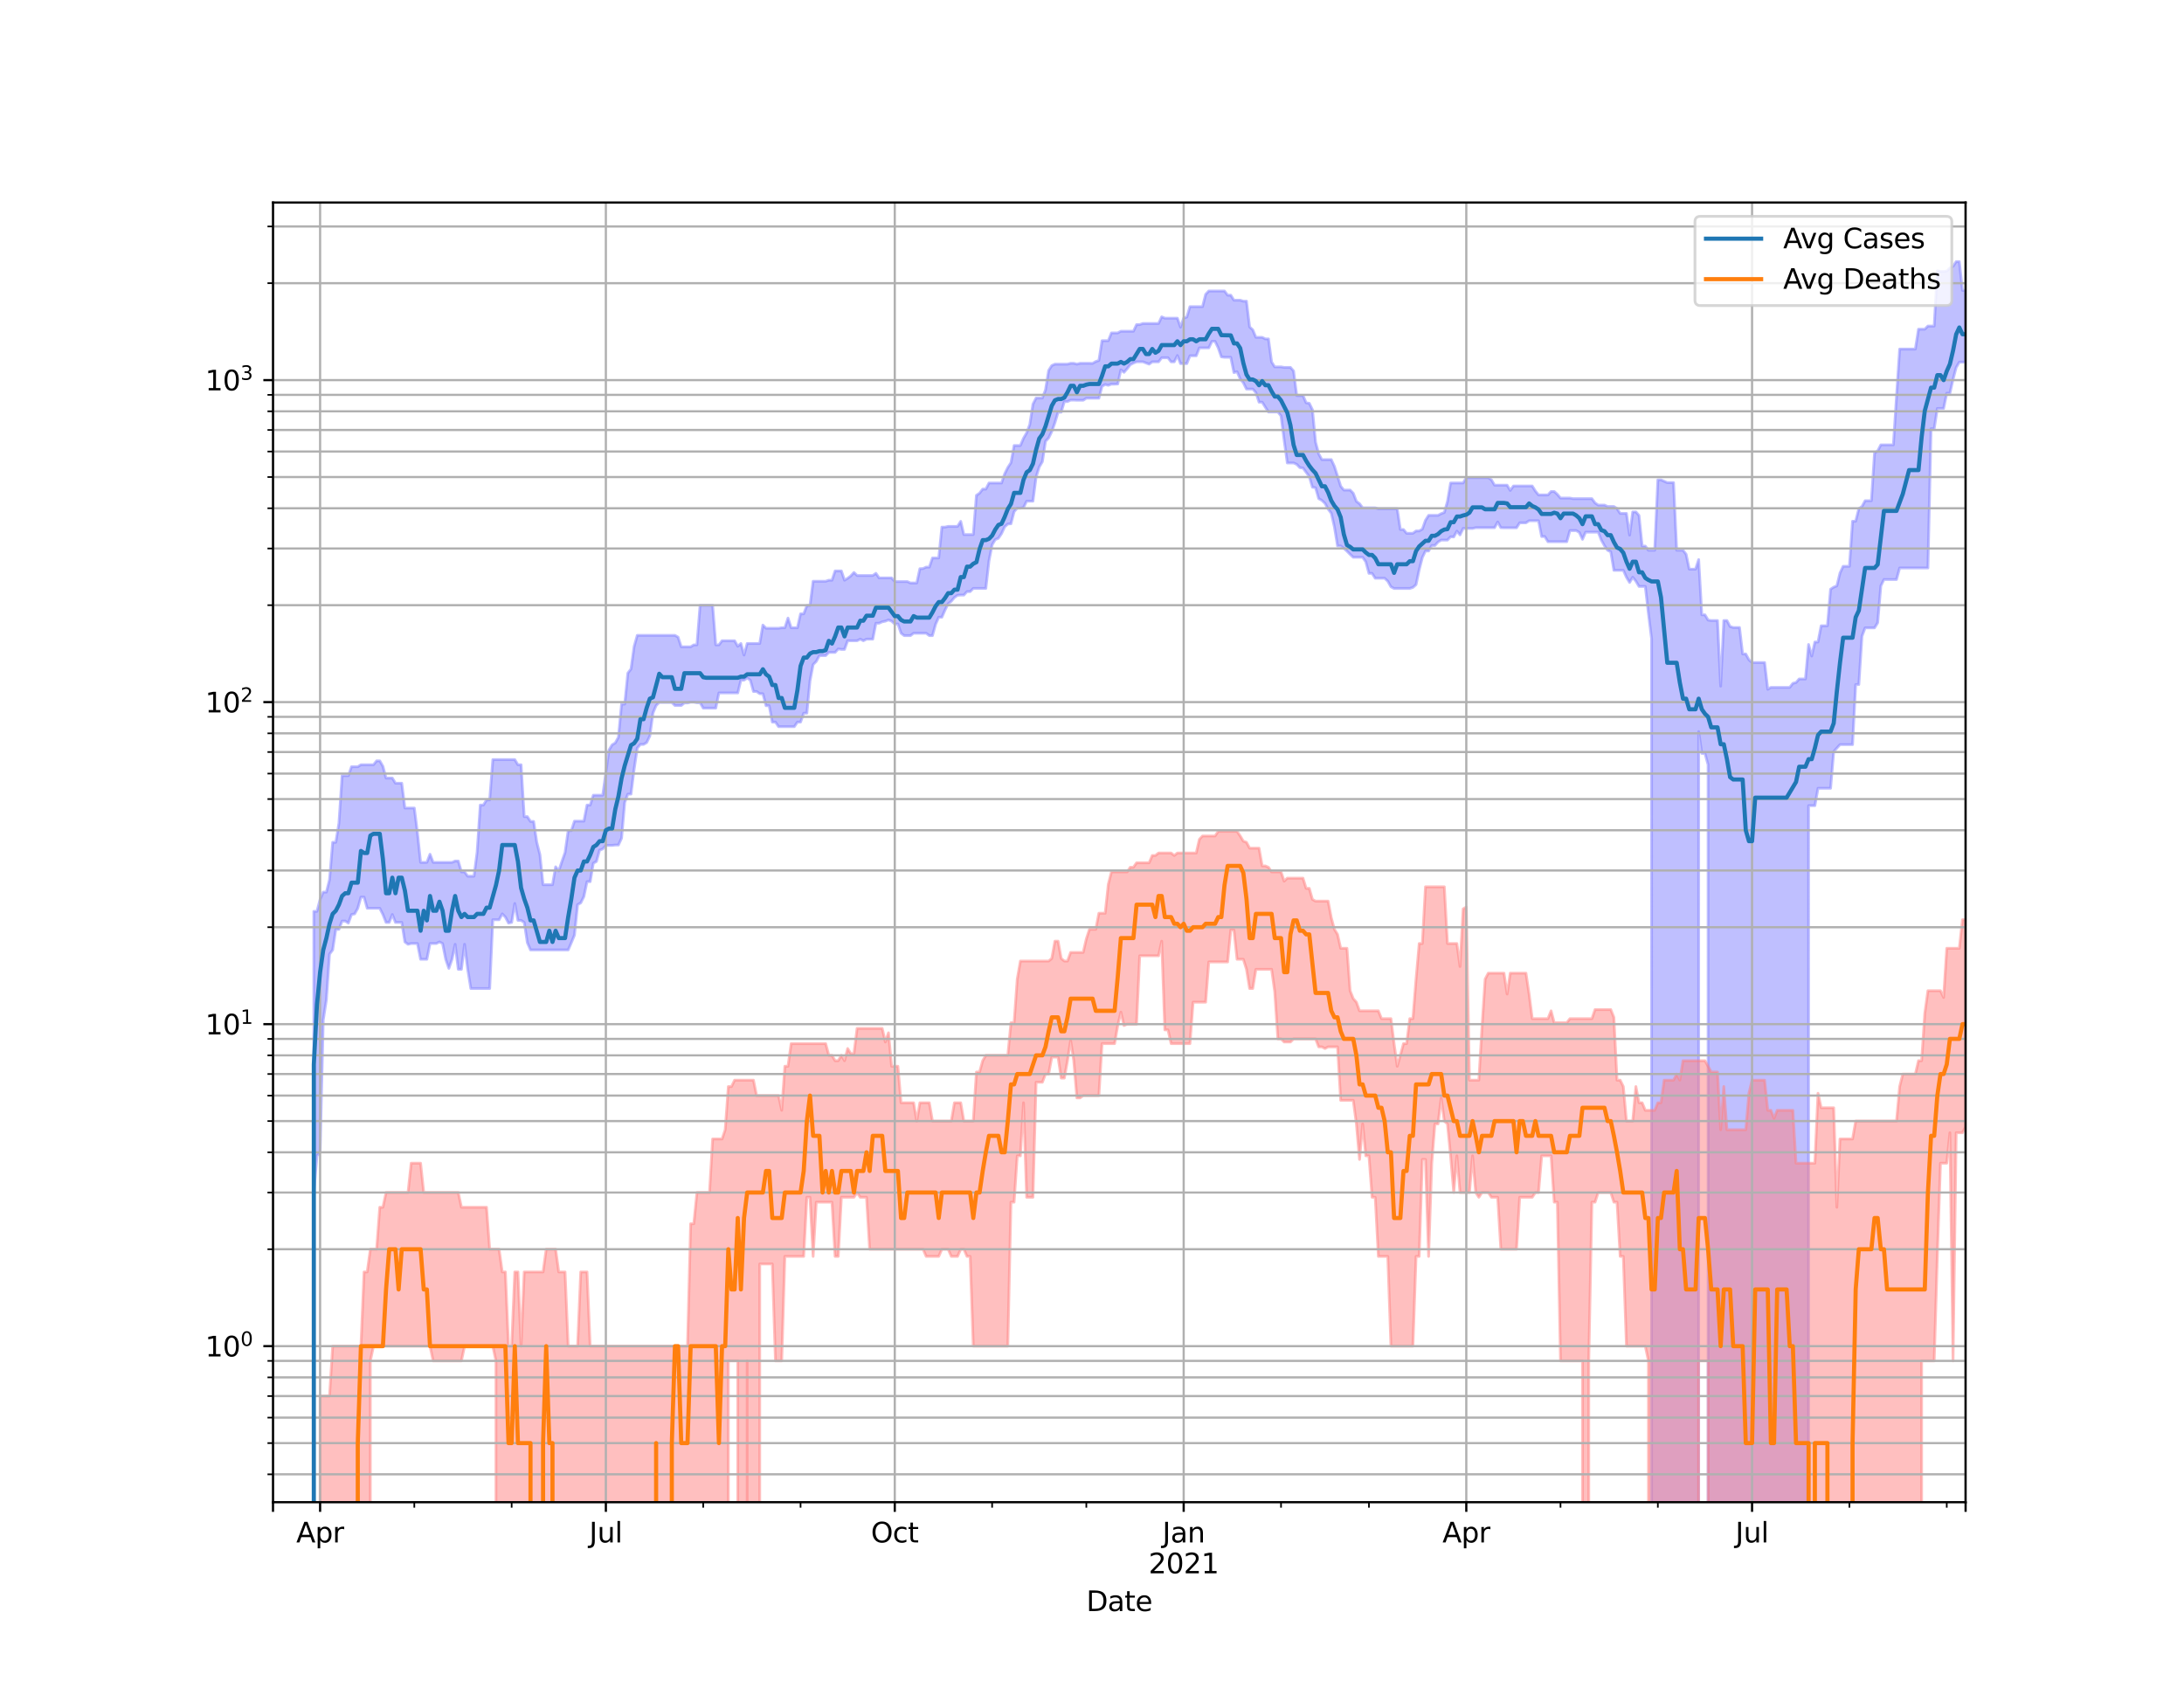 <?xml version="1.0" encoding="utf-8" standalone="no"?>
<!DOCTYPE svg PUBLIC "-//W3C//DTD SVG 1.1//EN"
  "http://www.w3.org/Graphics/SVG/1.1/DTD/svg11.dtd">
<svg height="612pt" version="1.1" viewBox="0 0 792 612" width="792pt" xmlns="http://www.w3.org/2000/svg" xmlns:xlink="http://www.w3.org/1999/xlink">
 <defs>
  <style type="text/css">*{stroke-linecap:butt;stroke-linejoin:round;}</style>
 </defs>
 <g id="figure_1">
  <g id="patch_1">
   <path d="M 0 612 
L 792 612 
L 792 0 
L 0 0 
z
" style="fill:#ffffff;"/>
  </g>
  <g id="axes_1">
   <g id="patch_2">
    <path d="M 99 544.68 
L 712.8 544.68 
L 712.8 73.44 
L 99 73.44 
z
" style="fill:#ffffff;"/>
   </g>
   <g id="PolyCollection_1">
    <path clip-path="url(#p68e2955192)" d="M 99 117250.153 
L 99 117250.153 
L 100.139 117250.153 
L 101.278 117250.153 
L 102.416 117250.153 
L 103.555 117250.153 
L 104.694 117250.153 
L 105.833 117250.153 
L 106.971 117250.153 
L 108.11 117250.153 
L 109.249 117250.153 
L 110.388 117250.153 
L 111.527 117250.153 
L 112.665 117250.153 
L 113.804 330.453 
L 114.943 330.453 
L 116.082 326.117 
L 117.22 323.484 
L 118.359 323.484 
L 119.498 318.957 
L 120.637 305.418 
L 121.776 305.418 
L 122.914 298.457 
L 124.053 281.257 
L 125.192 281.257 
L 126.331 281.257 
L 127.469 278.016 
L 128.608 278.016 
L 129.747 278.016 
L 130.886 277.297 
L 132.024 277.297 
L 133.163 277.297 
L 134.302 277.297 
L 135.441 277.297 
L 136.58 275.888 
L 137.718 275.888 
L 138.857 277.856 
L 139.996 282.122 
L 141.135 282.122 
L 142.273 282.122 
L 143.412 283.989 
L 144.551 283.989 
L 145.69 283.989 
L 146.829 292.982 
L 147.967 292.982 
L 149.106 292.982 
L 150.245 292.982 
L 151.384 301.947 
L 152.522 312.685 
L 153.661 312.685 
L 154.8 312.685 
L 155.939 309.742 
L 157.078 312.685 
L 158.216 312.685 
L 159.355 312.685 
L 160.494 312.685 
L 161.633 312.685 
L 162.771 312.685 
L 163.91 312.685 
L 165.049 312.209 
L 166.188 312.209 
L 167.327 316.149 
L 168.465 316.149 
L 169.604 317.709 
L 170.743 317.709 
L 171.882 317.709 
L 173.02 308.995 
L 174.159 291.912 
L 175.298 291.912 
L 176.437 290.041 
L 177.576 290.041 
L 178.714 275.427 
L 179.853 275.427 
L 180.992 275.427 
L 182.131 275.427 
L 183.269 275.427 
L 184.408 275.427 
L 185.547 275.427 
L 186.686 275.427 
L 187.824 277.297 
L 188.963 277.297 
L 190.102 296.103 
L 191.241 296.103 
L 192.38 297.858 
L 193.518 297.858 
L 194.657 305.418 
L 195.796 309.893 
L 196.935 320.795 
L 198.073 320.795 
L 199.212 320.795 
L 200.351 320.795 
L 201.49 314.305 
L 202.629 315.809 
L 203.767 312.367 
L 204.906 309.144 
L 206.045 301.178 
L 207.184 301.178 
L 208.322 297.739 
L 209.461 297.739 
L 210.6 297.739 
L 211.739 297.739 
L 212.878 291.912 
L 214.016 291.912 
L 215.155 288.336 
L 216.294 288.336 
L 217.433 288.336 
L 218.571 288.336 
L 219.71 280.154 
L 220.849 271.954 
L 221.988 270.062 
L 223.127 269.378 
L 224.265 267.316 
L 225.404 255.302 
L 226.543 255.302 
L 227.682 244.048 
L 228.82 242.587 
L 229.959 234.4 
L 231.098 230.375 
L 232.237 230.375 
L 233.376 230.375 
L 234.514 230.375 
L 235.653 230.375 
L 236.792 230.375 
L 237.931 230.375 
L 239.069 230.375 
L 240.208 230.375 
L 241.347 230.375 
L 242.486 230.375 
L 243.624 230.375 
L 244.763 230.375 
L 245.902 231.04 
L 247.041 234.536 
L 248.18 234.536 
L 249.318 234.536 
L 250.457 234.536 
L 251.596 233.824 
L 252.735 233.824 
L 253.873 219.464 
L 255.012 219.464 
L 256.151 219.464 
L 257.29 219.464 
L 258.429 219.464 
L 259.567 233.824 
L 260.706 233.824 
L 261.845 232.331 
L 262.984 232.331 
L 264.122 232.331 
L 265.261 232.331 
L 266.4 232.331 
L 267.539 234.331 
L 268.678 233.321 
L 269.816 237.525 
L 270.955 233.321 
L 272.094 233.321 
L 273.233 233.321 
L 274.371 233.321 
L 275.51 233.321 
L 276.649 226.646 
L 277.788 227.799 
L 278.927 227.799 
L 280.065 227.799 
L 281.204 227.799 
L 282.343 227.799 
L 283.482 227.62 
L 284.62 227.62 
L 285.759 224.109 
L 286.898 227.62 
L 288.037 227.62 
L 289.176 227.62 
L 290.314 222.576 
L 291.453 222.576 
L 292.592 219.591 
L 293.731 219.514 
L 294.869 210.767 
L 296.008 210.767 
L 297.147 210.767 
L 298.286 210.767 
L 299.424 210.767 
L 300.563 210.383 
L 301.702 210.383 
L 302.841 207.019 
L 303.98 207.019 
L 305.118 207.019 
L 306.257 210.383 
L 307.396 209.688 
L 308.535 208.817 
L 309.673 207.578 
L 310.812 208.673 
L 311.951 208.673 
L 313.09 208.673 
L 314.229 208.673 
L 315.367 208.673 
L 316.506 208.673 
L 317.645 207.88 
L 318.784 209.542 
L 319.922 209.542 
L 321.061 209.542 
L 322.2 209.542 
L 323.339 209.542 
L 324.478 210.873 
L 325.616 210.873 
L 326.755 210.873 
L 327.894 210.873 
L 329.033 210.873 
L 330.171 211.39 
L 331.31 211.39 
L 332.449 211.39 
L 333.588 206.212 
L 334.727 206.153 
L 335.865 205.629 
L 337.004 205.629 
L 338.143 202.322 
L 339.282 202.322 
L 340.42 202.322 
L 341.559 191.119 
L 342.698 191.119 
L 343.837 190.858 
L 344.976 190.858 
L 346.114 190.858 
L 347.253 190.858 
L 348.392 189.03 
L 349.531 193.83 
L 350.669 193.83 
L 351.808 193.83 
L 352.947 193.83 
L 354.086 179.618 
L 355.224 178.826 
L 356.363 177.346 
L 357.502 177.346 
L 358.641 175.139 
L 359.78 175.139 
L 360.918 175.139 
L 362.057 175.139 
L 363.196 175.139 
L 364.335 171.801 
L 365.473 169.524 
L 366.612 167.773 
L 367.751 161.537 
L 368.89 161.537 
L 370.029 161.537 
L 371.167 158.903 
L 372.306 156.951 
L 373.445 153.909 
L 374.584 146.54 
L 375.722 144.33 
L 376.861 144.33 
L 378 144.33 
L 379.139 141.363 
L 380.278 134.333 
L 381.416 132.547 
L 382.555 132.042 
L 383.694 132.042 
L 384.833 132.042 
L 385.971 132.042 
L 387.11 132.042 
L 388.249 131.735 
L 389.388 131.735 
L 390.527 132.042 
L 391.665 131.735 
L 392.804 131.735 
L 393.943 131.735 
L 395.082 131.735 
L 396.22 131.762 
L 397.359 131.096 
L 398.498 130.716 
L 399.637 123.532 
L 400.776 123.532 
L 401.914 123.532 
L 403.053 120.712 
L 404.192 120.712 
L 405.331 120.712 
L 406.469 120.111 
L 407.608 120.111 
L 408.747 120.111 
L 409.886 120.111 
L 411.024 120.111 
L 412.163 117.695 
L 413.302 117.695 
L 414.441 117.298 
L 415.58 117.298 
L 416.718 117.298 
L 417.857 117.298 
L 418.996 117.298 
L 420.135 117.298 
L 421.273 114.884 
L 422.412 115.37 
L 423.551 115.37 
L 424.69 115.37 
L 425.829 115.37 
L 426.967 115.37 
L 428.106 118.621 
L 429.245 115.37 
L 430.384 114.951 
L 431.522 111.192 
L 432.661 111.192 
L 433.8 111.192 
L 434.939 111.192 
L 436.078 111.192 
L 437.216 106.726 
L 438.355 105.513 
L 439.494 105.513 
L 440.633 105.513 
L 441.771 105.513 
L 442.91 105.513 
L 444.049 105.513 
L 445.188 107.034 
L 446.327 107.034 
L 447.465 108.848 
L 448.604 108.848 
L 449.743 108.848 
L 450.882 109.202 
L 452.02 109.202 
L 453.159 118.541 
L 454.298 119.588 
L 455.437 122.319 
L 456.576 122.319 
L 457.714 122.319 
L 458.853 122.882 
L 459.992 122.882 
L 461.131 131.252 
L 462.269 133.029 
L 463.408 133.029 
L 464.547 133.029 
L 465.686 133.209 
L 466.824 133.209 
L 467.963 133.209 
L 469.102 134.517 
L 470.241 143.428 
L 471.38 143.428 
L 472.518 143.428 
L 473.657 146.054 
L 474.796 146.234 
L 475.935 148.548 
L 477.073 160.313 
L 478.212 164.572 
L 479.351 166.642 
L 480.49 166.642 
L 481.629 166.642 
L 482.767 166.642 
L 483.906 169.099 
L 485.045 172.64 
L 486.184 176.284 
L 487.322 177.689 
L 488.461 177.689 
L 489.6 177.689 
L 490.739 178.838 
L 491.878 181.791 
L 493.016 182.643 
L 494.155 184.137 
L 495.294 184.137 
L 496.433 184.137 
L 497.571 184.137 
L 498.71 184.137 
L 499.849 184.48 
L 500.988 184.48 
L 502.127 184.48 
L 503.265 184.48 
L 504.404 184.48 
L 505.543 184.48 
L 506.682 184.48 
L 507.82 191.996 
L 508.959 191.996 
L 510.098 193.373 
L 511.237 193.373 
L 512.376 193.373 
L 513.514 192.516 
L 514.653 192.516 
L 515.792 191.864 
L 516.931 188.655 
L 518.069 186.864 
L 519.208 186.864 
L 520.347 186.864 
L 521.486 186.864 
L 522.624 186.254 
L 523.763 185.821 
L 524.902 181.839 
L 526.041 175.129 
L 527.18 175.129 
L 528.318 175.129 
L 529.457 175.129 
L 530.596 175.129 
L 531.735 173.197 
L 532.873 173.197 
L 534.012 173.197 
L 535.151 173.197 
L 536.29 173.197 
L 537.429 173.197 
L 538.567 173.197 
L 539.706 173.197 
L 540.845 173.978 
L 541.984 175.918 
L 543.122 175.918 
L 544.261 175.918 
L 545.4 175.918 
L 546.539 175.918 
L 547.678 177.823 
L 548.816 176.22 
L 549.955 176.22 
L 551.094 176.22 
L 552.233 176.22 
L 553.371 176.22 
L 554.51 176.22 
L 555.649 176.22 
L 556.788 178.058 
L 557.927 179.456 
L 559.065 179.456 
L 560.204 179.456 
L 561.343 179.456 
L 562.482 178.215 
L 563.62 178.215 
L 564.759 179.249 
L 565.898 180.598 
L 567.037 180.598 
L 568.176 180.598 
L 569.314 180.598 
L 570.453 180.811 
L 571.592 180.811 
L 572.731 180.811 
L 573.869 180.811 
L 575.008 180.811 
L 576.147 180.811 
L 577.286 180.811 
L 578.424 182.361 
L 579.563 183.136 
L 580.702 183.136 
L 581.841 183.136 
L 582.98 183.659 
L 584.118 183.659 
L 585.257 183.659 
L 586.396 184.416 
L 587.535 186.162 
L 588.673 186.162 
L 589.812 186.162 
L 590.951 194.029 
L 592.09 185.612 
L 593.229 185.612 
L 594.367 186.917 
L 595.506 198.006 
L 596.645 198.006 
L 597.784 199.524 
L 598.922 199.524 
L 600.061 199.524 
L 601.2 173.998 
L 602.339 173.998 
L 603.478 174.498 
L 604.616 175.002 
L 605.755 175.002 
L 606.894 175.002 
L 608.033 199.507 
L 609.171 199.507 
L 610.31 199.507 
L 611.449 200.965 
L 612.588 206.368 
L 613.727 206.368 
L 614.865 206.368 
L 616.004 202.904 
L 617.143 222.928 
L 618.282 222.928 
L 619.42 224.837 
L 620.559 225.007 
L 621.698 225.007 
L 622.837 225.007 
L 623.976 248.795 
L 625.114 225.007 
L 626.253 225.007 
L 627.392 227.175 
L 628.531 227.53 
L 629.669 227.53 
L 630.808 227.53 
L 631.947 237.128 
L 633.086 237.128 
L 634.224 239.219 
L 635.363 240.24 
L 636.502 240.24 
L 637.641 240.24 
L 638.78 240.24 
L 639.918 240.24 
L 641.057 249.939 
L 642.196 249.249 
L 643.335 249.249 
L 644.473 249.249 
L 645.612 249.249 
L 646.751 249.249 
L 647.89 249.249 
L 649.029 249.249 
L 650.167 247.765 
L 651.306 247.5 
L 652.445 246.194 
L 653.584 246.194 
L 654.722 246.194 
L 655.861 233.689 
L 657 237.888 
L 658.139 232.791 
L 659.278 232.791 
L 660.416 226.91 
L 661.555 226.91 
L 662.694 226.91 
L 663.833 213.646 
L 664.971 212.905 
L 666.11 212.439 
L 667.249 207.779 
L 668.388 205.34 
L 669.527 205.34 
L 670.665 205.34 
L 671.804 188.988 
L 672.943 188.988 
L 674.082 184.442 
L 675.22 183.647 
L 676.359 181.562 
L 677.498 181.562 
L 678.637 181.562 
L 679.776 164.221 
L 680.914 163.509 
L 682.053 161.311 
L 683.192 161.311 
L 684.331 161.311 
L 685.469 161.311 
L 686.608 161.311 
L 687.747 143.751 
L 688.886 126.575 
L 690.024 126.575 
L 691.163 126.575 
L 692.302 126.575 
L 693.441 126.575 
L 694.58 126.575 
L 695.718 119.366 
L 696.857 119.366 
L 697.996 119.366 
L 699.135 118.227 
L 700.273 118.227 
L 701.412 118.227 
L 702.551 98.195 
L 703.69 98.432 
L 704.829 98.432 
L 705.967 98.306 
L 707.106 97.161 
L 708.245 96.571 
L 709.384 94.86 
L 710.522 94.86 
L 711.661 105.288 
L 712.8 105.288 
L 712.8 131.31 
L 712.8 131.31 
L 711.661 131.31 
L 710.522 131.31 
L 709.384 133.232 
L 708.245 137.547 
L 707.106 142.552 
L 705.967 142.552 
L 704.829 148.105 
L 703.69 148.105 
L 702.551 148.105 
L 701.412 155.443 
L 700.273 155.443 
L 699.135 205.939 
L 697.996 205.939 
L 696.857 205.939 
L 695.718 205.939 
L 694.58 205.939 
L 693.441 205.939 
L 692.302 205.939 
L 691.163 205.939 
L 690.024 205.939 
L 688.886 205.939 
L 687.747 210.129 
L 686.608 210.129 
L 685.469 210.129 
L 684.331 210.129 
L 683.192 210.129 
L 682.053 212.461 
L 680.914 225.805 
L 679.776 227.65 
L 678.637 227.65 
L 677.498 227.65 
L 676.359 227.65 
L 675.22 230.69 
L 674.082 248.21 
L 672.943 248.21 
L 671.804 269.993 
L 670.665 269.993 
L 669.527 269.993 
L 668.388 269.993 
L 667.249 269.993 
L 666.11 271.245 
L 664.971 272.529 
L 663.833 285.833 
L 662.694 285.833 
L 661.555 285.833 
L 660.416 285.833 
L 659.278 285.833 
L 658.139 292.124 
L 657 292.124 
L 655.861 292.124 
L 654.722 117250.153 
L 653.584 117250.153 
L 652.445 117250.153 
L 651.306 117250.153 
L 650.167 117250.153 
L 649.029 117250.153 
L 647.89 117250.153 
L 646.751 117250.153 
L 645.612 117250.153 
L 644.473 117250.153 
L 643.335 117250.153 
L 642.196 117250.153 
L 641.057 117250.153 
L 639.918 117250.153 
L 638.78 117250.153 
L 637.641 117250.153 
L 636.502 117250.153 
L 635.363 117250.153 
L 634.224 117250.153 
L 633.086 117250.153 
L 631.947 117250.153 
L 630.808 117250.153 
L 629.669 117250.153 
L 628.531 117250.153 
L 627.392 117250.153 
L 626.253 117250.153 
L 625.114 117250.153 
L 623.976 117250.153 
L 622.837 117250.153 
L 621.698 117250.153 
L 620.559 117250.153 
L 619.42 277.297 
L 618.282 273.183 
L 617.143 273.183 
L 616.004 265.273 
L 614.865 117250.153 
L 613.727 117250.153 
L 612.588 117250.153 
L 611.449 117250.153 
L 610.31 117250.153 
L 609.171 117250.153 
L 608.033 117250.153 
L 606.894 117250.153 
L 605.755 117250.153 
L 604.616 117250.153 
L 603.478 117250.153 
L 602.339 117250.153 
L 601.2 117250.153 
L 600.061 117250.153 
L 598.922 231.552 
L 597.784 222.441 
L 596.645 212.638 
L 595.506 212.638 
L 594.367 212.638 
L 593.229 210.724 
L 592.09 209.292 
L 590.951 211.196 
L 589.812 209.292 
L 588.673 206.782 
L 587.535 206.782 
L 586.396 206.782 
L 585.257 206.782 
L 584.118 200.057 
L 582.98 199.524 
L 581.841 197.873 
L 580.702 195.827 
L 579.563 192.95 
L 578.424 192.95 
L 577.286 192.95 
L 576.147 192.95 
L 575.008 192.95 
L 573.869 195.557 
L 572.731 193.055 
L 571.592 192.382 
L 570.453 192.382 
L 569.314 192.382 
L 568.176 196.419 
L 567.037 196.419 
L 565.898 196.419 
L 564.759 196.419 
L 563.62 196.419 
L 562.482 196.419 
L 561.343 196.419 
L 560.204 194.554 
L 559.065 194.554 
L 557.927 188.822 
L 556.788 188.822 
L 555.649 188.822 
L 554.51 188.822 
L 553.371 189.576 
L 552.233 189.576 
L 551.094 189.576 
L 549.955 191.38 
L 548.816 191.38 
L 547.678 191.38 
L 546.539 191.38 
L 545.4 191.38 
L 544.261 191.337 
L 543.122 189.267 
L 541.984 191.337 
L 540.845 191.337 
L 539.706 191.337 
L 538.567 191.337 
L 537.429 191.337 
L 536.29 191.337 
L 535.151 191.337 
L 534.012 191.599 
L 532.873 191.599 
L 531.735 191.599 
L 530.596 191.599 
L 529.457 193.952 
L 528.318 192.59 
L 527.18 194.694 
L 526.041 194.632 
L 524.902 195.827 
L 523.763 195.827 
L 522.624 195.827 
L 521.486 196.532 
L 520.347 197.79 
L 519.208 197.79 
L 518.069 199.781 
L 516.931 199.781 
L 515.792 202.159 
L 514.653 206.565 
L 513.514 211.978 
L 512.376 212.994 
L 511.237 213.375 
L 510.098 213.375 
L 508.959 213.375 
L 507.82 213.375 
L 506.682 213.375 
L 505.543 213.375 
L 504.404 212.772 
L 503.265 210.745 
L 502.127 209.667 
L 500.988 209.667 
L 499.849 209.667 
L 498.71 209.667 
L 497.571 207.9 
L 496.433 207.9 
L 495.294 203.716 
L 494.155 202.069 
L 493.016 202.069 
L 491.878 202.069 
L 490.739 202.069 
L 489.6 201 
L 488.461 199.85 
L 487.322 198.81 
L 486.184 197.956 
L 485.045 197.956 
L 483.906 191.046 
L 482.767 186.083 
L 481.629 184.582 
L 480.49 182.52 
L 479.351 181.43 
L 478.212 180.799 
L 477.073 176.851 
L 475.935 176.654 
L 474.796 172.782 
L 473.657 171.259 
L 472.518 169.704 
L 471.38 169.571 
L 470.241 168.363 
L 469.102 167.865 
L 467.963 167.865 
L 466.824 167.865 
L 465.686 159.638 
L 464.547 150.79 
L 463.408 149.395 
L 462.269 149.395 
L 461.131 149.395 
L 459.992 149.395 
L 458.853 147.642 
L 457.714 145.828 
L 456.576 145.828 
L 455.437 142.352 
L 454.298 141.065 
L 453.159 141.065 
L 452.02 141.065 
L 450.882 138.782 
L 449.743 137.386 
L 448.604 134.784 
L 447.465 135.105 
L 446.327 129.557 
L 445.188 129.557 
L 444.049 129.557 
L 442.91 129.389 
L 441.771 126.134 
L 440.633 123.777 
L 439.494 123.777 
L 438.355 126.134 
L 437.216 126.134 
L 436.078 126.134 
L 434.939 126.134 
L 433.8 129.004 
L 432.661 129.004 
L 431.522 129.004 
L 430.384 131.843 
L 429.245 131.843 
L 428.106 131.843 
L 426.967 128.927 
L 425.829 131.198 
L 424.69 131.198 
L 423.551 129.716 
L 422.412 129.716 
L 421.273 129.716 
L 420.135 131.198 
L 418.996 131.198 
L 417.857 131.198 
L 416.718 132.037 
L 415.58 131.601 
L 414.441 131.181 
L 413.302 131.181 
L 412.163 131.181 
L 411.024 131.632 
L 409.886 132.228 
L 408.747 133.693 
L 407.608 135.014 
L 406.469 134.115 
L 405.331 139.234 
L 404.192 139.286 
L 403.053 139.286 
L 401.914 139.711 
L 400.776 139.432 
L 399.637 140.059 
L 398.498 144.388 
L 397.359 144.388 
L 396.22 144.388 
L 395.082 144.388 
L 393.943 144.388 
L 392.804 145.132 
L 391.665 145.132 
L 390.527 145.132 
L 389.388 145.068 
L 388.249 145.08 
L 387.11 145.609 
L 385.971 145.609 
L 384.833 149.452 
L 383.694 149.452 
L 382.555 153.272 
L 381.416 156.451 
L 380.278 158.796 
L 379.139 160.022 
L 378 167.409 
L 376.861 169.344 
L 375.722 172.974 
L 374.584 181.719 
L 373.445 181.719 
L 372.306 181.719 
L 371.167 184.049 
L 370.029 184.251 
L 368.89 184.251 
L 367.751 185.521 
L 366.612 189.915 
L 365.473 190 
L 364.335 191.017 
L 363.196 193.464 
L 362.057 195.179 
L 360.918 195.652 
L 359.78 197.559 
L 358.641 203.363 
L 357.502 213.353 
L 356.363 213.353 
L 355.224 213.353 
L 354.086 213.353 
L 352.947 213.353 
L 351.808 214.513 
L 350.669 214.513 
L 349.531 215.771 
L 348.392 215.771 
L 347.253 215.842 
L 346.114 216.627 
L 344.976 218.013 
L 343.837 218.908 
L 342.698 221.192 
L 341.559 223.804 
L 340.42 223.804 
L 339.282 226.355 
L 338.143 230.469 
L 337.004 230.469 
L 335.865 229.594 
L 334.727 229.594 
L 333.588 229.594 
L 332.449 229.594 
L 331.31 229.594 
L 330.171 230.469 
L 329.033 230.469 
L 327.894 230.469 
L 326.755 229.594 
L 325.616 226.267 
L 324.478 226.267 
L 323.339 225.234 
L 322.2 224.781 
L 321.061 225.234 
L 319.922 225.462 
L 318.784 225.978 
L 317.645 225.978 
L 316.506 231.746 
L 315.367 231.746 
L 314.229 231.746 
L 313.09 232.331 
L 311.951 231.746 
L 310.812 232.331 
L 309.673 232.331 
L 308.535 232.331 
L 307.396 232.331 
L 306.257 235.466 
L 305.118 235.466 
L 303.98 235.293 
L 302.841 236.556 
L 301.702 236.556 
L 300.563 236.556 
L 299.424 237.706 
L 298.286 237.706 
L 297.147 237.706 
L 296.008 239.822 
L 294.869 240.972 
L 293.731 246.886 
L 292.592 258.595 
L 291.453 258.595 
L 290.314 261.824 
L 289.176 261.824 
L 288.037 263.489 
L 286.898 263.489 
L 285.759 263.489 
L 284.62 263.489 
L 283.482 263.489 
L 282.343 263.489 
L 281.204 261.824 
L 280.065 261.824 
L 278.927 255.871 
L 277.788 255.871 
L 276.649 251.537 
L 275.51 251.537 
L 274.371 250.731 
L 273.233 250.731 
L 272.094 246.626 
L 270.955 245.809 
L 269.816 246.626 
L 268.678 246.626 
L 267.539 251.251 
L 266.4 251.251 
L 265.261 251.251 
L 264.122 251.251 
L 262.984 251.251 
L 261.845 251.251 
L 260.706 251.251 
L 259.567 256.763 
L 258.429 256.763 
L 257.29 256.763 
L 256.151 256.763 
L 255.012 256.763 
L 253.873 254.79 
L 252.735 254.79 
L 251.596 254.587 
L 250.457 254.587 
L 249.318 254.892 
L 248.18 254.892 
L 247.041 255.819 
L 245.902 255.819 
L 244.763 255.819 
L 243.624 254.689 
L 242.486 254.689 
L 241.347 254.689 
L 240.208 254.689 
L 239.069 254.689 
L 237.931 255.819 
L 236.792 258.54 
L 235.653 266.862 
L 234.514 269.243 
L 233.376 269.924 
L 232.237 269.924 
L 231.098 271.245 
L 229.959 278.91 
L 228.82 287.942 
L 227.682 287.942 
L 226.543 290.968 
L 225.404 303.92 
L 224.265 306.394 
L 223.127 306.394 
L 221.988 306.535 
L 220.849 306.535 
L 219.71 306.535 
L 218.571 307.823 
L 217.433 308.259 
L 216.294 312.367 
L 215.155 313.005 
L 214.016 319.684 
L 212.878 319.684 
L 211.739 325.088 
L 210.6 327.379 
L 209.461 328.022 
L 208.322 339.069 
L 207.184 341.825 
L 206.045 344.441 
L 204.906 344.441 
L 203.767 344.441 
L 202.629 344.441 
L 201.49 344.441 
L 200.351 344.441 
L 199.212 344.441 
L 198.073 344.441 
L 196.935 344.441 
L 195.796 344.441 
L 194.657 344.441 
L 193.518 344.441 
L 192.38 344.441 
L 191.241 341.825 
L 190.102 334.456 
L 188.963 333.726 
L 187.824 333.726 
L 186.686 327.593 
L 185.547 334.456 
L 184.408 334.701 
L 183.269 332.533 
L 182.131 331.367 
L 180.992 333.485 
L 179.853 333.485 
L 178.714 333.485 
L 177.576 358.436 
L 176.437 358.436 
L 175.298 358.436 
L 174.159 358.436 
L 173.02 358.436 
L 171.882 358.436 
L 170.743 358.436 
L 169.604 351.469 
L 168.465 342.395 
L 167.327 351.469 
L 166.188 351.469 
L 165.049 342.395 
L 163.91 347.834 
L 162.771 351.127 
L 161.633 347.834 
L 160.494 342.11 
L 159.355 341.543 
L 158.216 342.11 
L 157.078 342.11 
L 155.939 342.11 
L 154.8 347.834 
L 153.661 347.834 
L 152.522 347.834 
L 151.384 342.11 
L 150.245 342.11 
L 149.106 342.11 
L 147.967 342.395 
L 146.829 341.543 
L 145.69 334.456 
L 144.551 334.456 
L 143.412 334.456 
L 142.273 331.598 
L 141.135 334.456 
L 139.996 334.456 
L 138.857 331.598 
L 137.718 329.334 
L 136.58 329.334 
L 135.441 329.334 
L 134.302 329.334 
L 133.163 329.334 
L 132.024 325.292 
L 130.886 325.292 
L 129.747 329.334 
L 128.608 331.367 
L 127.469 331.598 
L 126.331 334.701 
L 125.192 333.968 
L 124.053 333.968 
L 122.914 336.967 
L 121.776 336.967 
L 120.637 344.441 
L 119.498 345.955 
L 118.359 362.528 
L 117.22 369.85 
L 116.082 417.813 
L 114.943 419.097 
L 113.804 432.401 
L 112.665 117250.153 
L 111.527 117250.153 
L 110.388 117250.153 
L 109.249 117250.153 
L 108.11 117250.153 
L 106.971 117250.153 
L 105.833 117250.153 
L 104.694 117250.153 
L 103.555 117250.153 
L 102.416 117250.153 
L 101.278 117250.153 
L 100.139 117250.153 
L 99 117250.153 
z
" style="fill:#8080ff;fill-opacity:0.5;stroke:#8080ff;stroke-opacity:0.5;"/>
   </g>
   <g id="PolyCollection_2">
    <path clip-path="url(#p68e2955192)" d="M 99 117250.153 
L 99 117250.153 
L 100.139 117250.153 
L 101.278 117250.153 
L 102.416 117250.153 
L 103.555 117250.153 
L 104.694 117250.153 
L 105.833 117250.153 
L 106.971 117250.153 
L 108.11 117250.153 
L 109.249 117250.153 
L 110.388 117250.153 
L 111.527 117250.153 
L 112.665 117250.153 
L 113.804 117250.153 
L 114.943 117250.153 
L 116.082 506.198 
L 117.22 506.198 
L 118.359 506.198 
L 119.498 506.198 
L 120.637 488.111 
L 121.776 488.111 
L 122.914 488.111 
L 124.053 488.111 
L 125.192 488.111 
L 126.331 488.111 
L 127.469 488.111 
L 128.608 488.111 
L 129.747 488.111 
L 130.886 488.111 
L 132.024 461.203 
L 133.163 461.203 
L 134.302 452.962 
L 135.441 452.962 
L 136.58 452.962 
L 137.718 437.744 
L 138.857 437.744 
L 139.996 432.401 
L 141.135 432.401 
L 142.273 432.401 
L 143.412 432.401 
L 144.551 432.401 
L 145.69 432.401 
L 146.829 432.401 
L 147.967 432.401 
L 149.106 421.767 
L 150.245 421.767 
L 151.384 421.767 
L 152.522 421.767 
L 153.661 432.401 
L 154.8 432.401 
L 155.939 432.401 
L 157.078 432.401 
L 158.216 432.401 
L 159.355 432.401 
L 160.494 432.401 
L 161.633 432.401 
L 162.771 432.401 
L 163.91 432.401 
L 165.049 432.401 
L 166.188 432.401 
L 167.327 437.744 
L 168.465 437.744 
L 169.604 437.744 
L 170.743 437.744 
L 171.882 437.744 
L 173.02 437.744 
L 174.159 437.744 
L 175.298 437.744 
L 176.437 437.744 
L 177.576 452.962 
L 178.714 452.962 
L 179.853 452.962 
L 180.992 452.962 
L 182.131 461.203 
L 183.269 461.203 
L 184.408 488.111 
L 185.547 488.111 
L 186.686 461.203 
L 187.824 461.203 
L 188.963 488.111 
L 190.102 461.203 
L 191.241 461.203 
L 192.38 461.203 
L 193.518 461.203 
L 194.657 461.203 
L 195.796 461.203 
L 196.935 461.203 
L 198.073 452.962 
L 199.212 452.962 
L 200.351 452.962 
L 201.49 452.962 
L 202.629 461.203 
L 203.767 461.203 
L 204.906 461.203 
L 206.045 488.111 
L 207.184 488.111 
L 208.322 488.111 
L 209.461 488.111 
L 210.6 461.203 
L 211.739 461.203 
L 212.878 461.203 
L 214.016 488.111 
L 215.155 488.111 
L 216.294 488.111 
L 217.433 488.111 
L 218.571 488.111 
L 219.71 488.111 
L 220.849 488.111 
L 221.988 488.111 
L 223.127 488.111 
L 224.265 488.111 
L 225.404 488.111 
L 226.543 488.111 
L 227.682 488.111 
L 228.82 488.111 
L 229.959 488.111 
L 231.098 488.111 
L 232.237 488.111 
L 233.376 488.111 
L 234.514 488.111 
L 235.653 488.111 
L 236.792 488.111 
L 237.931 488.111 
L 239.069 488.111 
L 240.208 488.111 
L 241.347 488.111 
L 242.486 488.111 
L 243.624 488.111 
L 244.763 488.111 
L 245.902 488.111 
L 247.041 488.111 
L 248.18 488.111 
L 249.318 488.111 
L 250.457 443.717 
L 251.596 443.717 
L 252.735 432.401 
L 253.873 432.401 
L 255.012 432.401 
L 256.151 432.401 
L 257.29 432.401 
L 258.429 412.98 
L 259.567 412.98 
L 260.706 412.98 
L 261.845 412.98 
L 262.984 409.636 
L 264.122 393.98 
L 265.261 393.98 
L 266.4 391.657 
L 267.539 391.657 
L 268.678 391.657 
L 269.816 391.657 
L 270.955 391.657 
L 272.094 391.657 
L 273.233 391.657 
L 274.371 397.253 
L 275.51 397.253 
L 276.649 397.253 
L 277.788 397.253 
L 278.927 397.253 
L 280.065 397.253 
L 281.204 397.253 
L 282.343 397.253 
L 283.482 402.595 
L 284.62 386.618 
L 285.759 386.618 
L 286.898 378.411 
L 288.037 378.411 
L 289.176 378.411 
L 290.314 378.411 
L 291.453 378.411 
L 292.592 378.411 
L 293.731 378.411 
L 294.869 378.411 
L 296.008 378.411 
L 297.147 378.411 
L 298.286 378.411 
L 299.424 378.411 
L 300.563 382.664 
L 301.702 382.664 
L 302.841 384.603 
L 303.98 384.603 
L 305.118 382.664 
L 306.257 384.603 
L 307.396 380.19 
L 308.535 382.035 
L 309.673 382.035 
L 310.812 372.894 
L 311.951 372.894 
L 313.09 372.894 
L 314.229 372.894 
L 315.367 372.894 
L 316.506 372.894 
L 317.645 372.894 
L 318.784 372.894 
L 319.922 372.894 
L 321.061 377.831 
L 322.2 374.487 
L 323.339 386.618 
L 324.478 386.618 
L 325.616 386.618 
L 326.755 399.854 
L 327.894 399.854 
L 329.033 399.854 
L 330.171 399.854 
L 331.31 399.854 
L 332.449 406.498 
L 333.588 399.854 
L 334.727 399.854 
L 335.865 399.854 
L 337.004 399.854 
L 338.143 406.498 
L 339.282 406.498 
L 340.42 406.498 
L 341.559 406.498 
L 342.698 406.498 
L 343.837 406.498 
L 344.976 406.498 
L 346.114 399.854 
L 347.253 399.854 
L 348.392 399.854 
L 349.531 406.498 
L 350.669 406.498 
L 351.808 406.498 
L 352.947 406.498 
L 354.086 388.716 
L 355.224 388.716 
L 356.363 384.603 
L 357.502 382.664 
L 358.641 382.664 
L 359.78 382.664 
L 360.918 382.664 
L 362.057 382.664 
L 363.196 382.664 
L 364.335 382.664 
L 365.473 382.664 
L 366.612 370.845 
L 367.751 370.845 
L 368.89 355.017 
L 370.029 348.475 
L 371.167 348.475 
L 372.306 348.475 
L 373.445 348.475 
L 374.584 348.475 
L 375.722 348.475 
L 376.861 348.475 
L 378 348.475 
L 379.139 348.475 
L 380.278 348.475 
L 381.416 347.516 
L 382.555 341.262 
L 383.694 341.262 
L 384.833 347.516 
L 385.971 348.475 
L 387.11 348.475 
L 388.249 345.344 
L 389.388 345.344 
L 390.527 345.344 
L 391.665 345.344 
L 392.804 345.344 
L 393.943 340.428 
L 395.082 336.967 
L 396.22 336.967 
L 397.359 336.967 
L 398.498 331.137 
L 399.637 331.137 
L 400.776 331.137 
L 401.914 320.608 
L 403.053 316.149 
L 404.192 316.149 
L 405.331 316.149 
L 406.469 316.149 
L 407.608 316.149 
L 408.747 316.149 
L 409.886 314.47 
L 411.024 314.47 
L 412.163 312.844 
L 413.302 312.844 
L 414.441 312.844 
L 415.58 312.844 
L 416.718 312.844 
L 417.857 310.195 
L 418.996 310.195 
L 420.135 309.293 
L 421.273 309.293 
L 422.412 309.293 
L 423.551 309.293 
L 424.69 309.293 
L 425.829 310.195 
L 426.967 309.293 
L 428.106 309.293 
L 429.245 309.293 
L 430.384 309.293 
L 431.522 309.293 
L 432.661 309.293 
L 433.8 309.293 
L 434.939 304.324 
L 436.078 303.121 
L 437.216 303.121 
L 438.355 303.121 
L 439.494 303.121 
L 440.633 303.121 
L 441.771 301.433 
L 442.91 301.433 
L 444.049 301.433 
L 445.188 301.433 
L 446.327 301.433 
L 447.465 301.433 
L 448.604 301.433 
L 449.743 303.121 
L 450.882 305.005 
L 452.02 305.418 
L 453.159 307.534 
L 454.298 307.534 
L 455.437 307.534 
L 456.576 307.534 
L 457.714 313.977 
L 458.853 313.977 
L 459.992 314.47 
L 461.131 316.149 
L 462.269 316.149 
L 463.408 316.149 
L 464.547 316.149 
L 465.686 319.502 
L 466.824 318.419 
L 467.963 318.419 
L 469.102 318.419 
L 470.241 318.419 
L 471.38 318.419 
L 472.518 318.419 
L 473.657 322.122 
L 474.796 322.122 
L 475.935 326.117 
L 477.073 326.744 
L 478.212 326.744 
L 479.351 326.744 
L 480.49 326.744 
L 481.629 326.744 
L 482.767 332.769 
L 483.906 336.967 
L 485.045 338.801 
L 486.184 343.848 
L 487.322 343.848 
L 488.461 343.848 
L 489.6 359.229 
L 490.739 362.104 
L 491.878 363.388 
L 493.016 366.516 
L 494.155 366.516 
L 495.294 366.516 
L 496.433 366.516 
L 497.571 366.516 
L 498.71 366.516 
L 499.849 366.516 
L 500.988 369.36 
L 502.127 369.36 
L 503.265 369.36 
L 504.404 369.36 
L 505.543 378.411 
L 506.682 386.618 
L 507.82 382.664 
L 508.959 378.411 
L 510.098 378.411 
L 511.237 369.36 
L 512.376 369.36 
L 513.514 355.017 
L 514.653 342.11 
L 515.792 342.11 
L 516.931 321.549 
L 518.069 321.549 
L 519.208 321.549 
L 520.347 321.549 
L 521.486 321.549 
L 522.624 321.549 
L 523.763 321.549 
L 524.902 342.11 
L 526.041 342.11 
L 527.18 342.11 
L 528.318 342.11 
L 529.457 350.451 
L 530.596 329.556 
L 531.735 328.893 
L 532.873 391.657 
L 534.012 391.657 
L 535.151 391.657 
L 536.29 391.657 
L 537.429 372.374 
L 538.567 355.017 
L 539.706 352.858 
L 540.845 352.858 
L 541.984 352.858 
L 543.122 352.858 
L 544.261 352.858 
L 545.4 352.858 
L 546.539 360.441 
L 547.678 352.858 
L 548.816 352.858 
L 549.955 352.858 
L 551.094 352.858 
L 552.233 352.858 
L 553.371 352.858 
L 554.51 360.441 
L 555.649 369.36 
L 556.788 369.36 
L 557.927 369.36 
L 559.065 369.36 
L 560.204 369.36 
L 561.343 369.36 
L 562.482 366.516 
L 563.62 370.845 
L 564.759 370.845 
L 565.898 370.845 
L 567.037 370.845 
L 568.176 370.845 
L 569.314 369.36 
L 570.453 369.36 
L 571.592 369.36 
L 572.731 369.36 
L 573.869 369.36 
L 575.008 369.36 
L 576.147 369.36 
L 577.286 369.36 
L 578.424 366.057 
L 579.563 366.057 
L 580.702 366.057 
L 581.841 366.057 
L 582.98 366.057 
L 584.118 366.057 
L 585.257 368.875 
L 586.396 391.657 
L 587.535 391.657 
L 588.673 393.98 
L 589.812 406.498 
L 590.951 406.498 
L 592.09 406.498 
L 593.229 393.98 
L 594.367 399.854 
L 595.506 399.854 
L 596.645 402.595 
L 597.784 402.595 
L 598.922 402.595 
L 600.061 402.595 
L 601.2 399.854 
L 602.339 399.854 
L 603.478 391.657 
L 604.616 391.657 
L 605.755 391.657 
L 606.894 391.657 
L 608.033 389.436 
L 609.171 391.657 
L 610.31 384.603 
L 611.449 384.603 
L 612.588 384.603 
L 613.727 384.603 
L 614.865 384.603 
L 616.004 384.603 
L 617.143 384.603 
L 618.282 384.603 
L 619.42 386.618 
L 620.559 388.716 
L 621.698 388.716 
L 622.837 388.716 
L 623.976 409.636 
L 625.114 393.98 
L 626.253 409.636 
L 627.392 409.636 
L 628.531 409.636 
L 629.669 409.636 
L 630.808 409.636 
L 631.947 409.636 
L 633.086 409.636 
L 634.224 396.414 
L 635.363 391.657 
L 636.502 391.657 
L 637.641 391.657 
L 638.78 391.657 
L 639.918 391.657 
L 641.057 402.595 
L 642.196 402.595 
L 643.335 405.494 
L 644.473 402.595 
L 645.612 402.595 
L 646.751 402.595 
L 647.89 402.595 
L 649.029 402.595 
L 650.167 402.595 
L 651.306 421.767 
L 652.445 421.767 
L 653.584 421.767 
L 654.722 421.767 
L 655.861 421.767 
L 657 421.767 
L 658.139 421.767 
L 659.278 396.414 
L 660.416 401.665 
L 661.555 401.665 
L 662.694 401.665 
L 663.833 401.665 
L 664.971 401.665 
L 666.11 437.744 
L 667.249 412.98 
L 668.388 412.98 
L 669.527 412.98 
L 670.665 412.98 
L 671.804 412.98 
L 672.943 406.498 
L 674.082 406.498 
L 675.22 406.498 
L 676.359 406.498 
L 677.498 406.498 
L 678.637 406.498 
L 679.776 406.498 
L 680.914 406.498 
L 682.053 406.498 
L 683.192 406.498 
L 684.331 406.498 
L 685.469 406.498 
L 686.608 406.498 
L 687.747 406.498 
L 688.886 393.98 
L 690.024 389.436 
L 691.163 389.436 
L 692.302 389.436 
L 693.441 389.436 
L 694.58 389.436 
L 695.718 384.603 
L 696.857 384.603 
L 697.996 367.446 
L 699.135 359.229 
L 700.273 359.229 
L 701.412 359.229 
L 702.551 359.229 
L 703.69 359.229 
L 704.829 361.683 
L 705.967 343.848 
L 707.106 343.848 
L 708.245 343.848 
L 709.384 343.848 
L 710.522 343.848 
L 711.661 333.485 
L 712.8 333.485 
L 712.8 408.568 
L 712.8 408.568 
L 711.661 410.726 
L 710.522 410.726 
L 709.384 410.726 
L 708.245 493.454 
L 707.106 410.726 
L 705.967 421.767 
L 704.829 421.767 
L 703.69 421.767 
L 702.551 455.563 
L 701.412 493.454 
L 700.273 493.454 
L 699.135 493.454 
L 697.996 493.454 
L 696.857 493.454 
L 695.718 117250.153 
L 694.58 117250.153 
L 693.441 117250.153 
L 692.302 117250.153 
L 691.163 117250.153 
L 690.024 117250.153 
L 688.886 117250.153 
L 687.747 117250.153 
L 686.608 117250.153 
L 685.469 117250.153 
L 684.331 117250.153 
L 683.192 117250.153 
L 682.053 117250.153 
L 680.914 117250.153 
L 679.776 117250.153 
L 678.637 117250.153 
L 677.498 117250.153 
L 676.359 117250.153 
L 675.22 117250.153 
L 674.082 117250.153 
L 672.943 117250.153 
L 671.804 117250.153 
L 670.665 117250.153 
L 669.527 117250.153 
L 668.388 117250.153 
L 667.249 117250.153 
L 666.11 117250.153 
L 664.971 117250.153 
L 663.833 117250.153 
L 662.694 117250.153 
L 661.555 117250.153 
L 660.416 117250.153 
L 659.278 117250.153 
L 658.139 117250.153 
L 657 117250.153 
L 655.861 117250.153 
L 654.722 117250.153 
L 653.584 117250.153 
L 652.445 117250.153 
L 651.306 117250.153 
L 650.167 117250.153 
L 649.029 117250.153 
L 647.89 117250.153 
L 646.751 117250.153 
L 645.612 117250.153 
L 644.473 117250.153 
L 643.335 117250.153 
L 642.196 117250.153 
L 641.057 117250.153 
L 639.918 117250.153 
L 638.78 117250.153 
L 637.641 117250.153 
L 636.502 117250.153 
L 635.363 117250.153 
L 634.224 117250.153 
L 633.086 117250.153 
L 631.947 117250.153 
L 630.808 117250.153 
L 629.669 117250.153 
L 628.531 117250.153 
L 627.392 117250.153 
L 626.253 117250.153 
L 625.114 117250.153 
L 623.976 117250.153 
L 622.837 117250.153 
L 621.698 117250.153 
L 620.559 117250.153 
L 619.42 493.454 
L 618.282 493.454 
L 617.143 493.454 
L 616.004 493.454 
L 614.865 117250.153 
L 613.727 117250.153 
L 612.588 117250.153 
L 611.449 117250.153 
L 610.31 117250.153 
L 609.171 117250.153 
L 608.033 117250.153 
L 606.894 117250.153 
L 605.755 117250.153 
L 604.616 117250.153 
L 603.478 117250.153 
L 602.339 117250.153 
L 601.2 117250.153 
L 600.061 117250.153 
L 598.922 117250.153 
L 597.784 493.454 
L 596.645 488.111 
L 595.506 488.111 
L 594.367 488.111 
L 593.229 488.111 
L 592.09 488.111 
L 590.951 488.111 
L 589.812 488.111 
L 588.673 455.563 
L 587.535 455.563 
L 586.396 435.9 
L 585.257 435.9 
L 584.118 432.401 
L 582.98 432.401 
L 581.841 432.401 
L 580.702 432.401 
L 579.563 432.401 
L 578.424 435.9 
L 577.286 435.9 
L 576.147 493.454 
L 575.008 117250.153 
L 573.869 493.454 
L 572.731 493.454 
L 571.592 493.454 
L 570.453 493.454 
L 569.314 493.454 
L 568.176 493.454 
L 567.037 493.454 
L 565.898 493.454 
L 564.759 435.9 
L 563.62 435.9 
L 562.482 419.097 
L 561.343 419.097 
L 560.204 419.097 
L 559.065 419.097 
L 557.927 432.401 
L 556.788 432.401 
L 555.649 434.121 
L 554.51 434.121 
L 553.371 434.121 
L 552.233 434.121 
L 551.094 434.121 
L 549.955 452.962 
L 548.816 452.962 
L 547.678 452.962 
L 546.539 452.962 
L 545.4 452.962 
L 544.261 452.962 
L 543.122 434.121 
L 541.984 434.121 
L 540.845 434.121 
L 539.706 432.401 
L 538.567 432.401 
L 537.429 432.401 
L 536.29 434.121 
L 535.151 432.401 
L 534.012 419.097 
L 532.873 432.401 
L 531.735 432.401 
L 530.596 432.401 
L 529.457 432.401 
L 528.318 419.097 
L 527.18 432.401 
L 526.041 419.097 
L 524.902 407.522 
L 523.763 406.498 
L 522.624 398.105 
L 521.486 407.522 
L 520.347 407.522 
L 519.208 421.767 
L 518.069 455.563 
L 516.931 420.414 
L 515.792 420.414 
L 514.653 455.563 
L 513.514 455.563 
L 512.376 488.111 
L 511.237 488.111 
L 510.098 488.111 
L 508.959 488.111 
L 507.82 488.111 
L 506.682 488.111 
L 505.543 488.111 
L 504.404 488.111 
L 503.265 455.563 
L 502.127 455.563 
L 500.988 455.563 
L 499.849 455.563 
L 498.71 434.121 
L 497.571 434.121 
L 496.433 419.097 
L 495.294 419.097 
L 494.155 407.522 
L 493.016 420.414 
L 491.878 407.522 
L 490.739 398.972 
L 489.6 398.972 
L 488.461 398.972 
L 487.322 398.972 
L 486.184 398.972 
L 485.045 379.59 
L 483.906 379.59 
L 482.767 379.59 
L 481.629 379.59 
L 480.49 380.19 
L 479.351 379.59 
L 478.212 379.59 
L 477.073 376.692 
L 475.935 376.692 
L 474.796 376.692 
L 473.657 376.692 
L 472.518 376.692 
L 471.38 376.692 
L 470.241 376.692 
L 469.102 376.692 
L 467.963 377.831 
L 466.824 377.831 
L 465.686 377.831 
L 464.547 376.692 
L 463.408 376.692 
L 462.269 359.63 
L 461.131 351.469 
L 459.992 351.469 
L 458.853 351.469 
L 457.714 351.469 
L 456.576 351.469 
L 455.437 351.469 
L 454.298 358.436 
L 453.159 358.436 
L 452.02 351.469 
L 450.882 347.834 
L 449.743 347.834 
L 448.604 347.834 
L 447.465 337.225 
L 446.327 337.225 
L 445.188 348.799 
L 444.049 348.799 
L 442.91 348.799 
L 441.771 348.799 
L 440.633 348.799 
L 439.494 348.799 
L 438.355 348.799 
L 437.216 363.388 
L 436.078 363.388 
L 434.939 363.388 
L 433.8 363.388 
L 432.661 363.388 
L 431.522 378.411 
L 430.384 378.411 
L 429.245 378.411 
L 428.106 378.411 
L 426.967 378.411 
L 425.829 378.411 
L 424.69 378.411 
L 423.551 373.419 
L 422.412 373.419 
L 421.273 341.262 
L 420.135 346.574 
L 418.996 346.574 
L 417.857 346.574 
L 416.718 346.574 
L 415.58 346.574 
L 414.441 346.574 
L 413.302 346.574 
L 412.163 371.349 
L 411.024 371.349 
L 409.886 371.349 
L 408.747 371.349 
L 407.608 371.859 
L 406.469 366.979 
L 405.331 371.859 
L 404.192 378.411 
L 403.053 378.411 
L 401.914 378.411 
L 400.776 378.411 
L 399.637 378.411 
L 398.498 397.253 
L 397.359 397.253 
L 396.22 397.253 
L 395.082 397.253 
L 393.943 397.253 
L 392.804 397.253 
L 391.665 398.105 
L 390.527 398.105 
L 389.388 384.603 
L 388.249 377.258 
L 387.11 384.603 
L 385.971 390.906 
L 384.833 390.906 
L 383.694 383.302 
L 382.555 383.302 
L 381.416 383.302 
L 380.278 389.436 
L 379.139 389.436 
L 378 392.419 
L 376.861 392.419 
L 375.722 392.419 
L 374.584 434.121 
L 373.445 434.121 
L 372.306 434.121 
L 371.167 399.854 
L 370.029 419.097 
L 368.89 419.097 
L 367.751 435.9 
L 366.612 435.9 
L 365.473 488.111 
L 364.335 488.111 
L 363.196 488.111 
L 362.057 488.111 
L 360.918 488.111 
L 359.78 488.111 
L 358.641 488.111 
L 357.502 488.111 
L 356.363 488.111 
L 355.224 488.111 
L 354.086 488.111 
L 352.947 488.111 
L 351.808 455.563 
L 350.669 455.563 
L 349.531 452.962 
L 348.392 452.962 
L 347.253 455.563 
L 346.114 455.563 
L 344.976 455.563 
L 343.837 452.962 
L 342.698 452.962 
L 341.559 452.962 
L 340.42 455.563 
L 339.282 455.563 
L 338.143 455.563 
L 337.004 455.563 
L 335.865 455.563 
L 334.727 452.962 
L 333.588 452.962 
L 332.449 452.962 
L 331.31 452.962 
L 330.171 452.962 
L 329.033 452.962 
L 327.894 452.962 
L 326.755 452.962 
L 325.616 452.962 
L 324.478 452.962 
L 323.339 452.962 
L 322.2 452.962 
L 321.061 452.962 
L 319.922 452.962 
L 318.784 452.962 
L 317.645 452.962 
L 316.506 452.962 
L 315.367 452.962 
L 314.229 434.121 
L 313.09 434.121 
L 311.951 434.121 
L 310.812 432.401 
L 309.673 434.121 
L 308.535 434.121 
L 307.396 434.121 
L 306.257 434.121 
L 305.118 434.121 
L 303.98 455.563 
L 302.841 455.563 
L 301.702 435.9 
L 300.563 435.9 
L 299.424 435.9 
L 298.286 435.9 
L 297.147 435.9 
L 296.008 435.9 
L 294.869 455.563 
L 293.731 434.121 
L 292.592 434.121 
L 291.453 455.563 
L 290.314 455.563 
L 289.176 455.563 
L 288.037 455.563 
L 286.898 455.563 
L 285.759 455.563 
L 284.62 455.563 
L 283.482 493.454 
L 282.343 493.454 
L 281.204 493.454 
L 280.065 458.305 
L 278.927 458.305 
L 277.788 458.305 
L 276.649 458.305 
L 275.51 458.305 
L 274.371 117250.153 
L 273.233 117250.153 
L 272.094 117250.153 
L 270.955 493.454 
L 269.816 117250.153 
L 268.678 117250.153 
L 267.539 493.454 
L 266.4 493.454 
L 265.261 493.454 
L 264.122 493.454 
L 262.984 117250.153 
L 261.845 117250.153 
L 260.706 117250.153 
L 259.567 117250.153 
L 258.429 117250.153 
L 257.29 117250.153 
L 256.151 117250.153 
L 255.012 117250.153 
L 253.873 117250.153 
L 252.735 117250.153 
L 251.596 117250.153 
L 250.457 117250.153 
L 249.318 117250.153 
L 248.18 117250.153 
L 247.041 117250.153 
L 245.902 117250.153 
L 244.763 117250.153 
L 243.624 117250.153 
L 242.486 117250.153 
L 241.347 117250.153 
L 240.208 117250.153 
L 239.069 117250.153 
L 237.931 117250.153 
L 236.792 117250.153 
L 235.653 117250.153 
L 234.514 117250.153 
L 233.376 117250.153 
L 232.237 117250.153 
L 231.098 117250.153 
L 229.959 117250.153 
L 228.82 117250.153 
L 227.682 117250.153 
L 226.543 117250.153 
L 225.404 117250.153 
L 224.265 117250.153 
L 223.127 117250.153 
L 221.988 117250.153 
L 220.849 117250.153 
L 219.71 117250.153 
L 218.571 117250.153 
L 217.433 117250.153 
L 216.294 117250.153 
L 215.155 117250.153 
L 214.016 117250.153 
L 212.878 117250.153 
L 211.739 117250.153 
L 210.6 117250.153 
L 209.461 117250.153 
L 208.322 117250.153 
L 207.184 117250.153 
L 206.045 117250.153 
L 204.906 117250.153 
L 203.767 117250.153 
L 202.629 117250.153 
L 201.49 117250.153 
L 200.351 117250.153 
L 199.212 117250.153 
L 198.073 117250.153 
L 196.935 117250.153 
L 195.796 117250.153 
L 194.657 117250.153 
L 193.518 117250.153 
L 192.38 117250.153 
L 191.241 117250.153 
L 190.102 117250.153 
L 188.963 117250.153 
L 187.824 117250.153 
L 186.686 117250.153 
L 185.547 117250.153 
L 184.408 117250.153 
L 183.269 117250.153 
L 182.131 117250.153 
L 180.992 117250.153 
L 179.853 493.454 
L 178.714 488.111 
L 177.576 488.111 
L 176.437 488.111 
L 175.298 488.111 
L 174.159 488.111 
L 173.02 488.111 
L 171.882 488.111 
L 170.743 488.111 
L 169.604 488.111 
L 168.465 488.111 
L 167.327 493.454 
L 166.188 493.454 
L 165.049 493.454 
L 163.91 493.454 
L 162.771 493.454 
L 161.633 493.454 
L 160.494 493.454 
L 159.355 493.454 
L 158.216 493.454 
L 157.078 493.454 
L 155.939 488.111 
L 154.8 488.111 
L 153.661 488.111 
L 152.522 488.111 
L 151.384 488.111 
L 150.245 488.111 
L 149.106 488.111 
L 147.967 488.111 
L 146.829 488.111 
L 145.69 488.111 
L 144.551 488.111 
L 143.412 488.111 
L 142.273 488.111 
L 141.135 488.111 
L 139.996 488.111 
L 138.857 488.111 
L 137.718 488.111 
L 136.58 488.111 
L 135.441 488.111 
L 134.302 493.454 
L 133.163 117250.153 
L 132.024 117250.153 
L 130.886 117250.153 
L 129.747 117250.153 
L 128.608 117250.153 
L 127.469 117250.153 
L 126.331 117250.153 
L 125.192 117250.153 
L 124.053 117250.153 
L 122.914 117250.153 
L 121.776 117250.153 
L 120.637 117250.153 
L 119.498 117250.153 
L 118.359 117250.153 
L 117.22 117250.153 
L 116.082 117250.153 
L 114.943 117250.153 
L 113.804 117250.153 
L 112.665 117250.153 
L 111.527 117250.153 
L 110.388 117250.153 
L 109.249 117250.153 
L 108.11 117250.153 
L 106.971 117250.153 
L 105.833 117250.153 
L 104.694 117250.153 
L 103.555 117250.153 
L 102.416 117250.153 
L 101.278 117250.153 
L 100.139 117250.153 
L 99 117250.153 
z
" style="fill:#ff8080;fill-opacity:0.5;stroke:#ff8080;stroke-opacity:0.5;"/>
   </g>
   <g id="matplotlib.axis_1">
    <g id="xtick_1">
     <g id="line2d_1">
      <path clip-path="url(#p68e2955192)" d="M 99 544.68 
L 99 73.44 
" style="fill:none;stroke:#b0b0b0;stroke-linecap:square;stroke-width:0.8;"/>
     </g>
     <g id="line2d_2">
      <defs>
       <path d="M 0 0 
L 0 3.5 
" id="m4abed1d830" style="stroke:#000000;stroke-width:0.8;"/>
      </defs>
      <g>
       <use style="stroke:#000000;stroke-width:0.8;" x="99" xlink:href="#m4abed1d830" y="544.68"/>
      </g>
     </g>
    </g>
    <g id="xtick_2">
     <g id="line2d_3">
      <path clip-path="url(#p68e2955192)" d="M 116.082 544.68 
L 116.082 73.44 
" style="fill:none;stroke:#b0b0b0;stroke-linecap:square;stroke-width:0.8;"/>
     </g>
     <g id="line2d_4">
      <g>
       <use style="stroke:#000000;stroke-width:0.8;" x="116.082" xlink:href="#m4abed1d830" y="544.68"/>
      </g>
     </g>
     <g id="text_1">
      <!-- Apr -->
      <g transform="translate(107.432 559.278)scale(0.1 -0.1)">
       <defs>
        <path d="M 2188 4044 
L 1331 1722 
L 3047 1722 
L 2188 4044 
z
M 1831 4666 
L 2547 4666 
L 4325 0 
L 3669 0 
L 3244 1197 
L 1141 1197 
L 716 0 
L 50 0 
L 1831 4666 
z
" id="DejaVuSans-41" transform="scale(0.016)"/>
        <path d="M 1159 525 
L 1159 -1331 
L 581 -1331 
L 581 3500 
L 1159 3500 
L 1159 2969 
Q 1341 3281 1617 3432 
Q 1894 3584 2278 3584 
Q 2916 3584 3314 3078 
Q 3713 2572 3713 1747 
Q 3713 922 3314 415 
Q 2916 -91 2278 -91 
Q 1894 -91 1617 61 
Q 1341 213 1159 525 
z
M 3116 1747 
Q 3116 2381 2855 2742 
Q 2594 3103 2138 3103 
Q 1681 3103 1420 2742 
Q 1159 2381 1159 1747 
Q 1159 1113 1420 752 
Q 1681 391 2138 391 
Q 2594 391 2855 752 
Q 3116 1113 3116 1747 
z
" id="DejaVuSans-70" transform="scale(0.016)"/>
        <path d="M 2631 2963 
Q 2534 3019 2420 3045 
Q 2306 3072 2169 3072 
Q 1681 3072 1420 2755 
Q 1159 2438 1159 1844 
L 1159 0 
L 581 0 
L 581 3500 
L 1159 3500 
L 1159 2956 
Q 1341 3275 1631 3429 
Q 1922 3584 2338 3584 
Q 2397 3584 2469 3576 
Q 2541 3569 2628 3553 
L 2631 2963 
z
" id="DejaVuSans-72" transform="scale(0.016)"/>
       </defs>
       <use xlink:href="#DejaVuSans-41"/>
       <use x="68.408" xlink:href="#DejaVuSans-70"/>
       <use x="131.885" xlink:href="#DejaVuSans-72"/>
      </g>
     </g>
    </g>
    <g id="xtick_3">
     <g id="line2d_5">
      <path clip-path="url(#p68e2955192)" d="M 219.71 544.68 
L 219.71 73.44 
" style="fill:none;stroke:#b0b0b0;stroke-linecap:square;stroke-width:0.8;"/>
     </g>
     <g id="line2d_6">
      <g>
       <use style="stroke:#000000;stroke-width:0.8;" x="219.71" xlink:href="#m4abed1d830" y="544.68"/>
      </g>
     </g>
     <g id="text_2">
      <!-- Jul -->
      <g transform="translate(213.677 559.278)scale(0.1 -0.1)">
       <defs>
        <path d="M 628 4666 
L 1259 4666 
L 1259 325 
Q 1259 -519 939 -900 
Q 619 -1281 -91 -1281 
L -331 -1281 
L -331 -750 
L -134 -750 
Q 284 -750 456 -515 
Q 628 -281 628 325 
L 628 4666 
z
" id="DejaVuSans-4a" transform="scale(0.016)"/>
        <path d="M 544 1381 
L 544 3500 
L 1119 3500 
L 1119 1403 
Q 1119 906 1312 657 
Q 1506 409 1894 409 
Q 2359 409 2629 706 
Q 2900 1003 2900 1516 
L 2900 3500 
L 3475 3500 
L 3475 0 
L 2900 0 
L 2900 538 
Q 2691 219 2414 64 
Q 2138 -91 1772 -91 
Q 1169 -91 856 284 
Q 544 659 544 1381 
z
M 1991 3584 
L 1991 3584 
z
" id="DejaVuSans-75" transform="scale(0.016)"/>
        <path d="M 603 4863 
L 1178 4863 
L 1178 0 
L 603 0 
L 603 4863 
z
" id="DejaVuSans-6c" transform="scale(0.016)"/>
       </defs>
       <use xlink:href="#DejaVuSans-4a"/>
       <use x="29.492" xlink:href="#DejaVuSans-75"/>
       <use x="92.871" xlink:href="#DejaVuSans-6c"/>
      </g>
     </g>
    </g>
    <g id="xtick_4">
     <g id="line2d_7">
      <path clip-path="url(#p68e2955192)" d="M 324.478 544.68 
L 324.478 73.44 
" style="fill:none;stroke:#b0b0b0;stroke-linecap:square;stroke-width:0.8;"/>
     </g>
     <g id="line2d_8">
      <g>
       <use style="stroke:#000000;stroke-width:0.8;" x="324.478" xlink:href="#m4abed1d830" y="544.68"/>
      </g>
     </g>
     <g id="text_3">
      <!-- Oct -->
      <g transform="translate(315.832 559.278)scale(0.1 -0.1)">
       <defs>
        <path d="M 2522 4238 
Q 1834 4238 1429 3725 
Q 1025 3213 1025 2328 
Q 1025 1447 1429 934 
Q 1834 422 2522 422 
Q 3209 422 3611 934 
Q 4013 1447 4013 2328 
Q 4013 3213 3611 3725 
Q 3209 4238 2522 4238 
z
M 2522 4750 
Q 3503 4750 4090 4092 
Q 4678 3434 4678 2328 
Q 4678 1225 4090 567 
Q 3503 -91 2522 -91 
Q 1538 -91 948 565 
Q 359 1222 359 2328 
Q 359 3434 948 4092 
Q 1538 4750 2522 4750 
z
" id="DejaVuSans-4f" transform="scale(0.016)"/>
        <path d="M 3122 3366 
L 3122 2828 
Q 2878 2963 2633 3030 
Q 2388 3097 2138 3097 
Q 1578 3097 1268 2742 
Q 959 2388 959 1747 
Q 959 1106 1268 751 
Q 1578 397 2138 397 
Q 2388 397 2633 464 
Q 2878 531 3122 666 
L 3122 134 
Q 2881 22 2623 -34 
Q 2366 -91 2075 -91 
Q 1284 -91 818 406 
Q 353 903 353 1747 
Q 353 2603 823 3093 
Q 1294 3584 2113 3584 
Q 2378 3584 2631 3529 
Q 2884 3475 3122 3366 
z
" id="DejaVuSans-63" transform="scale(0.016)"/>
        <path d="M 1172 4494 
L 1172 3500 
L 2356 3500 
L 2356 3053 
L 1172 3053 
L 1172 1153 
Q 1172 725 1289 603 
Q 1406 481 1766 481 
L 2356 481 
L 2356 0 
L 1766 0 
Q 1100 0 847 248 
Q 594 497 594 1153 
L 594 3053 
L 172 3053 
L 172 3500 
L 594 3500 
L 594 4494 
L 1172 4494 
z
" id="DejaVuSans-74" transform="scale(0.016)"/>
       </defs>
       <use xlink:href="#DejaVuSans-4f"/>
       <use x="78.711" xlink:href="#DejaVuSans-63"/>
       <use x="133.691" xlink:href="#DejaVuSans-74"/>
      </g>
     </g>
    </g>
    <g id="xtick_5">
     <g id="line2d_9">
      <path clip-path="url(#p68e2955192)" d="M 429.245 544.68 
L 429.245 73.44 
" style="fill:none;stroke:#b0b0b0;stroke-linecap:square;stroke-width:0.8;"/>
     </g>
     <g id="line2d_10">
      <g>
       <use style="stroke:#000000;stroke-width:0.8;" x="429.245" xlink:href="#m4abed1d830" y="544.68"/>
      </g>
     </g>
     <g id="text_4">
      <!-- Jan -->
      <g transform="translate(421.537 559.278)scale(0.1 -0.1)">
       <defs>
        <path d="M 2194 1759 
Q 1497 1759 1228 1600 
Q 959 1441 959 1056 
Q 959 750 1161 570 
Q 1363 391 1709 391 
Q 2188 391 2477 730 
Q 2766 1069 2766 1631 
L 2766 1759 
L 2194 1759 
z
M 3341 1997 
L 3341 0 
L 2766 0 
L 2766 531 
Q 2569 213 2275 61 
Q 1981 -91 1556 -91 
Q 1019 -91 701 211 
Q 384 513 384 1019 
Q 384 1609 779 1909 
Q 1175 2209 1959 2209 
L 2766 2209 
L 2766 2266 
Q 2766 2663 2505 2880 
Q 2244 3097 1772 3097 
Q 1472 3097 1187 3025 
Q 903 2953 641 2809 
L 641 3341 
Q 956 3463 1253 3523 
Q 1550 3584 1831 3584 
Q 2591 3584 2966 3190 
Q 3341 2797 3341 1997 
z
" id="DejaVuSans-61" transform="scale(0.016)"/>
        <path d="M 3513 2113 
L 3513 0 
L 2938 0 
L 2938 2094 
Q 2938 2591 2744 2837 
Q 2550 3084 2163 3084 
Q 1697 3084 1428 2787 
Q 1159 2491 1159 1978 
L 1159 0 
L 581 0 
L 581 3500 
L 1159 3500 
L 1159 2956 
Q 1366 3272 1645 3428 
Q 1925 3584 2291 3584 
Q 2894 3584 3203 3211 
Q 3513 2838 3513 2113 
z
" id="DejaVuSans-6e" transform="scale(0.016)"/>
       </defs>
       <use xlink:href="#DejaVuSans-4a"/>
       <use x="29.492" xlink:href="#DejaVuSans-61"/>
       <use x="90.771" xlink:href="#DejaVuSans-6e"/>
      </g>
      <!-- 2021 -->
      <g transform="translate(416.52 570.476)scale(0.1 -0.1)">
       <defs>
        <path d="M 1228 531 
L 3431 531 
L 3431 0 
L 469 0 
L 469 531 
Q 828 903 1448 1529 
Q 2069 2156 2228 2338 
Q 2531 2678 2651 2914 
Q 2772 3150 2772 3378 
Q 2772 3750 2511 3984 
Q 2250 4219 1831 4219 
Q 1534 4219 1204 4116 
Q 875 4013 500 3803 
L 500 4441 
Q 881 4594 1212 4672 
Q 1544 4750 1819 4750 
Q 2544 4750 2975 4387 
Q 3406 4025 3406 3419 
Q 3406 3131 3298 2873 
Q 3191 2616 2906 2266 
Q 2828 2175 2409 1742 
Q 1991 1309 1228 531 
z
" id="DejaVuSans-32" transform="scale(0.016)"/>
        <path d="M 2034 4250 
Q 1547 4250 1301 3770 
Q 1056 3291 1056 2328 
Q 1056 1369 1301 889 
Q 1547 409 2034 409 
Q 2525 409 2770 889 
Q 3016 1369 3016 2328 
Q 3016 3291 2770 3770 
Q 2525 4250 2034 4250 
z
M 2034 4750 
Q 2819 4750 3233 4129 
Q 3647 3509 3647 2328 
Q 3647 1150 3233 529 
Q 2819 -91 2034 -91 
Q 1250 -91 836 529 
Q 422 1150 422 2328 
Q 422 3509 836 4129 
Q 1250 4750 2034 4750 
z
" id="DejaVuSans-30" transform="scale(0.016)"/>
        <path d="M 794 531 
L 1825 531 
L 1825 4091 
L 703 3866 
L 703 4441 
L 1819 4666 
L 2450 4666 
L 2450 531 
L 3481 531 
L 3481 0 
L 794 0 
L 794 531 
z
" id="DejaVuSans-31" transform="scale(0.016)"/>
       </defs>
       <use xlink:href="#DejaVuSans-32"/>
       <use x="63.623" xlink:href="#DejaVuSans-30"/>
       <use x="127.246" xlink:href="#DejaVuSans-32"/>
       <use x="190.869" xlink:href="#DejaVuSans-31"/>
      </g>
     </g>
    </g>
    <g id="xtick_6">
     <g id="line2d_11">
      <path clip-path="url(#p68e2955192)" d="M 531.735 544.68 
L 531.735 73.44 
" style="fill:none;stroke:#b0b0b0;stroke-linecap:square;stroke-width:0.8;"/>
     </g>
     <g id="line2d_12">
      <g>
       <use style="stroke:#000000;stroke-width:0.8;" x="531.735" xlink:href="#m4abed1d830" y="544.68"/>
      </g>
     </g>
     <g id="text_5">
      <!-- Apr -->
      <g transform="translate(523.085 559.278)scale(0.1 -0.1)">
       <use xlink:href="#DejaVuSans-41"/>
       <use x="68.408" xlink:href="#DejaVuSans-70"/>
       <use x="131.885" xlink:href="#DejaVuSans-72"/>
      </g>
     </g>
    </g>
    <g id="xtick_7">
     <g id="line2d_13">
      <path clip-path="url(#p68e2955192)" d="M 635.363 544.68 
L 635.363 73.44 
" style="fill:none;stroke:#b0b0b0;stroke-linecap:square;stroke-width:0.8;"/>
     </g>
     <g id="line2d_14">
      <g>
       <use style="stroke:#000000;stroke-width:0.8;" x="635.363" xlink:href="#m4abed1d830" y="544.68"/>
      </g>
     </g>
     <g id="text_6">
      <!-- Jul -->
      <g transform="translate(629.33 559.278)scale(0.1 -0.1)">
       <use xlink:href="#DejaVuSans-4a"/>
       <use x="29.492" xlink:href="#DejaVuSans-75"/>
       <use x="92.871" xlink:href="#DejaVuSans-6c"/>
      </g>
     </g>
    </g>
    <g id="xtick_8">
     <g id="line2d_15">
      <path clip-path="url(#p68e2955192)" d="M 712.8 544.68 
L 712.8 73.44 
" style="fill:none;stroke:#b0b0b0;stroke-linecap:square;stroke-width:0.8;"/>
     </g>
     <g id="line2d_16">
      <g>
       <use style="stroke:#000000;stroke-width:0.8;" x="712.8" xlink:href="#m4abed1d830" y="544.68"/>
      </g>
     </g>
    </g>
    <g id="xtick_9">
     <g id="line2d_17">
      <defs>
       <path d="M 0 0 
L 0 2 
" id="mbe9820739d" style="stroke:#000000;stroke-width:0.6;"/>
      </defs>
      <g>
       <use style="stroke:#000000;stroke-width:0.6;" x="150.245" xlink:href="#mbe9820739d" y="544.68"/>
      </g>
     </g>
    </g>
    <g id="xtick_10">
     <g id="line2d_18">
      <g>
       <use style="stroke:#000000;stroke-width:0.6;" x="185.547" xlink:href="#mbe9820739d" y="544.68"/>
      </g>
     </g>
    </g>
    <g id="xtick_11">
     <g id="line2d_19">
      <g>
       <use style="stroke:#000000;stroke-width:0.6;" x="255.012" xlink:href="#mbe9820739d" y="544.68"/>
      </g>
     </g>
    </g>
    <g id="xtick_12">
     <g id="line2d_20">
      <g>
       <use style="stroke:#000000;stroke-width:0.6;" x="290.314" xlink:href="#mbe9820739d" y="544.68"/>
      </g>
     </g>
    </g>
    <g id="xtick_13">
     <g id="line2d_21">
      <g>
       <use style="stroke:#000000;stroke-width:0.6;" x="359.78" xlink:href="#mbe9820739d" y="544.68"/>
      </g>
     </g>
    </g>
    <g id="xtick_14">
     <g id="line2d_22">
      <g>
       <use style="stroke:#000000;stroke-width:0.6;" x="393.943" xlink:href="#mbe9820739d" y="544.68"/>
      </g>
     </g>
    </g>
    <g id="xtick_15">
     <g id="line2d_23">
      <g>
       <use style="stroke:#000000;stroke-width:0.6;" x="464.547" xlink:href="#mbe9820739d" y="544.68"/>
      </g>
     </g>
    </g>
    <g id="xtick_16">
     <g id="line2d_24">
      <g>
       <use style="stroke:#000000;stroke-width:0.6;" x="496.433" xlink:href="#mbe9820739d" y="544.68"/>
      </g>
     </g>
    </g>
    <g id="xtick_17">
     <g id="line2d_25">
      <g>
       <use style="stroke:#000000;stroke-width:0.6;" x="565.898" xlink:href="#mbe9820739d" y="544.68"/>
      </g>
     </g>
    </g>
    <g id="xtick_18">
     <g id="line2d_26">
      <g>
       <use style="stroke:#000000;stroke-width:0.6;" x="601.2" xlink:href="#mbe9820739d" y="544.68"/>
      </g>
     </g>
    </g>
    <g id="xtick_19">
     <g id="line2d_27">
      <g>
       <use style="stroke:#000000;stroke-width:0.6;" x="670.665" xlink:href="#mbe9820739d" y="544.68"/>
      </g>
     </g>
    </g>
    <g id="xtick_20">
     <g id="line2d_28">
      <g>
       <use style="stroke:#000000;stroke-width:0.6;" x="705.967" xlink:href="#mbe9820739d" y="544.68"/>
      </g>
     </g>
    </g>
    <g id="text_7">
     <!-- Date -->
     <g transform="translate(393.949 584.154)scale(0.1 -0.1)">
      <defs>
       <path d="M 1259 4147 
L 1259 519 
L 2022 519 
Q 2988 519 3436 956 
Q 3884 1394 3884 2338 
Q 3884 3275 3436 3711 
Q 2988 4147 2022 4147 
L 1259 4147 
z
M 628 4666 
L 1925 4666 
Q 3281 4666 3915 4102 
Q 4550 3538 4550 2338 
Q 4550 1131 3912 565 
Q 3275 0 1925 0 
L 628 0 
L 628 4666 
z
" id="DejaVuSans-44" transform="scale(0.016)"/>
       <path d="M 3597 1894 
L 3597 1613 
L 953 1613 
Q 991 1019 1311 708 
Q 1631 397 2203 397 
Q 2534 397 2845 478 
Q 3156 559 3463 722 
L 3463 178 
Q 3153 47 2828 -22 
Q 2503 -91 2169 -91 
Q 1331 -91 842 396 
Q 353 884 353 1716 
Q 353 2575 817 3079 
Q 1281 3584 2069 3584 
Q 2775 3584 3186 3129 
Q 3597 2675 3597 1894 
z
M 3022 2063 
Q 3016 2534 2758 2815 
Q 2500 3097 2075 3097 
Q 1594 3097 1305 2825 
Q 1016 2553 972 2059 
L 3022 2063 
z
" id="DejaVuSans-65" transform="scale(0.016)"/>
      </defs>
      <use xlink:href="#DejaVuSans-44"/>
      <use x="77.002" xlink:href="#DejaVuSans-61"/>
      <use x="138.281" xlink:href="#DejaVuSans-74"/>
      <use x="177.49" xlink:href="#DejaVuSans-65"/>
     </g>
    </g>
   </g>
   <g id="matplotlib.axis_2">
    <g id="ytick_1">
     <g id="line2d_29">
      <path clip-path="url(#p68e2955192)" d="M 99 488.111 
L 712.8 488.111 
" style="fill:none;stroke:#b0b0b0;stroke-linecap:square;stroke-width:0.8;"/>
     </g>
     <g id="line2d_30">
      <defs>
       <path d="M 0 0 
L -3.5 0 
" id="me91a084207" style="stroke:#000000;stroke-width:0.8;"/>
      </defs>
      <g>
       <use style="stroke:#000000;stroke-width:0.8;" x="99" xlink:href="#me91a084207" y="488.111"/>
      </g>
     </g>
     <g id="text_8">
      <!-- $\mathdefault{10^{0}}$ -->
      <g transform="translate(74.4 491.91)scale(0.1 -0.1)">
       <use transform="translate(0 0.766)" xlink:href="#DejaVuSans-31"/>
       <use transform="translate(63.623 0.766)" xlink:href="#DejaVuSans-30"/>
       <use transform="translate(128.203 39.047)scale(0.7)" xlink:href="#DejaVuSans-30"/>
      </g>
     </g>
    </g>
    <g id="ytick_2">
     <g id="line2d_31">
      <path clip-path="url(#p68e2955192)" d="M 99 371.349 
L 712.8 371.349 
" style="fill:none;stroke:#b0b0b0;stroke-linecap:square;stroke-width:0.8;"/>
     </g>
     <g id="line2d_32">
      <g>
       <use style="stroke:#000000;stroke-width:0.8;" x="99" xlink:href="#me91a084207" y="371.349"/>
      </g>
     </g>
     <g id="text_9">
      <!-- $\mathdefault{10^{1}}$ -->
      <g transform="translate(74.4 375.148)scale(0.1 -0.1)">
       <use transform="translate(0 0.684)" xlink:href="#DejaVuSans-31"/>
       <use transform="translate(63.623 0.684)" xlink:href="#DejaVuSans-30"/>
       <use transform="translate(128.203 38.966)scale(0.7)" xlink:href="#DejaVuSans-31"/>
      </g>
     </g>
    </g>
    <g id="ytick_3">
     <g id="line2d_33">
      <path clip-path="url(#p68e2955192)" d="M 99 254.587 
L 712.8 254.587 
" style="fill:none;stroke:#b0b0b0;stroke-linecap:square;stroke-width:0.8;"/>
     </g>
     <g id="line2d_34">
      <g>
       <use style="stroke:#000000;stroke-width:0.8;" x="99" xlink:href="#me91a084207" y="254.587"/>
      </g>
     </g>
     <g id="text_10">
      <!-- $\mathdefault{10^{2}}$ -->
      <g transform="translate(74.4 258.386)scale(0.1 -0.1)">
       <use transform="translate(0 0.766)" xlink:href="#DejaVuSans-31"/>
       <use transform="translate(63.623 0.766)" xlink:href="#DejaVuSans-30"/>
       <use transform="translate(128.203 39.047)scale(0.7)" xlink:href="#DejaVuSans-32"/>
      </g>
     </g>
    </g>
    <g id="ytick_4">
     <g id="line2d_35">
      <path clip-path="url(#p68e2955192)" d="M 99 137.825 
L 712.8 137.825 
" style="fill:none;stroke:#b0b0b0;stroke-linecap:square;stroke-width:0.8;"/>
     </g>
     <g id="line2d_36">
      <g>
       <use style="stroke:#000000;stroke-width:0.8;" x="99" xlink:href="#me91a084207" y="137.825"/>
      </g>
     </g>
     <g id="text_11">
      <!-- $\mathdefault{10^{3}}$ -->
      <g transform="translate(74.4 141.624)scale(0.1 -0.1)">
       <defs>
        <path d="M 2597 2516 
Q 3050 2419 3304 2112 
Q 3559 1806 3559 1356 
Q 3559 666 3084 287 
Q 2609 -91 1734 -91 
Q 1441 -91 1130 -33 
Q 819 25 488 141 
L 488 750 
Q 750 597 1062 519 
Q 1375 441 1716 441 
Q 2309 441 2620 675 
Q 2931 909 2931 1356 
Q 2931 1769 2642 2001 
Q 2353 2234 1838 2234 
L 1294 2234 
L 1294 2753 
L 1863 2753 
Q 2328 2753 2575 2939 
Q 2822 3125 2822 3475 
Q 2822 3834 2567 4026 
Q 2313 4219 1838 4219 
Q 1578 4219 1281 4162 
Q 984 4106 628 3988 
L 628 4550 
Q 988 4650 1302 4700 
Q 1616 4750 1894 4750 
Q 2613 4750 3031 4423 
Q 3450 4097 3450 3541 
Q 3450 3153 3228 2886 
Q 3006 2619 2597 2516 
z
" id="DejaVuSans-33" transform="scale(0.016)"/>
       </defs>
       <use transform="translate(0 0.766)" xlink:href="#DejaVuSans-31"/>
       <use transform="translate(63.623 0.766)" xlink:href="#DejaVuSans-30"/>
       <use transform="translate(128.203 39.047)scale(0.7)" xlink:href="#DejaVuSans-33"/>
      </g>
     </g>
    </g>
    <g id="ytick_5">
     <g id="line2d_37">
      <path clip-path="url(#p68e2955192)" d="M 99 534.575 
L 712.8 534.575 
" style="fill:none;stroke:#b0b0b0;stroke-linecap:square;stroke-width:0.8;"/>
     </g>
     <g id="line2d_38">
      <defs>
       <path d="M 0 0 
L -2 0 
" id="m0cb60b688e" style="stroke:#000000;stroke-width:0.6;"/>
      </defs>
      <g>
       <use style="stroke:#000000;stroke-width:0.6;" x="99" xlink:href="#m0cb60b688e" y="534.575"/>
      </g>
     </g>
    </g>
    <g id="ytick_6">
     <g id="line2d_39">
      <path clip-path="url(#p68e2955192)" d="M 99 523.26 
L 712.8 523.26 
" style="fill:none;stroke:#b0b0b0;stroke-linecap:square;stroke-width:0.8;"/>
     </g>
     <g id="line2d_40">
      <g>
       <use style="stroke:#000000;stroke-width:0.6;" x="99" xlink:href="#m0cb60b688e" y="523.26"/>
      </g>
     </g>
    </g>
    <g id="ytick_7">
     <g id="line2d_41">
      <path clip-path="url(#p68e2955192)" d="M 99 514.015 
L 712.8 514.015 
" style="fill:none;stroke:#b0b0b0;stroke-linecap:square;stroke-width:0.8;"/>
     </g>
     <g id="line2d_42">
      <g>
       <use style="stroke:#000000;stroke-width:0.6;" x="99" xlink:href="#m0cb60b688e" y="514.015"/>
      </g>
     </g>
    </g>
    <g id="ytick_8">
     <g id="line2d_43">
      <path clip-path="url(#p68e2955192)" d="M 99 506.198 
L 712.8 506.198 
" style="fill:none;stroke:#b0b0b0;stroke-linecap:square;stroke-width:0.8;"/>
     </g>
     <g id="line2d_44">
      <g>
       <use style="stroke:#000000;stroke-width:0.6;" x="99" xlink:href="#m0cb60b688e" y="506.198"/>
      </g>
     </g>
    </g>
    <g id="ytick_9">
     <g id="line2d_45">
      <path clip-path="url(#p68e2955192)" d="M 99 499.427 
L 712.8 499.427 
" style="fill:none;stroke:#b0b0b0;stroke-linecap:square;stroke-width:0.8;"/>
     </g>
     <g id="line2d_46">
      <g>
       <use style="stroke:#000000;stroke-width:0.6;" x="99" xlink:href="#m0cb60b688e" y="499.427"/>
      </g>
     </g>
    </g>
    <g id="ytick_10">
     <g id="line2d_47">
      <path clip-path="url(#p68e2955192)" d="M 99 493.454 
L 712.8 493.454 
" style="fill:none;stroke:#b0b0b0;stroke-linecap:square;stroke-width:0.8;"/>
     </g>
     <g id="line2d_48">
      <g>
       <use style="stroke:#000000;stroke-width:0.6;" x="99" xlink:href="#m0cb60b688e" y="493.454"/>
      </g>
     </g>
    </g>
    <g id="ytick_11">
     <g id="line2d_49">
      <path clip-path="url(#p68e2955192)" d="M 99 452.962 
L 712.8 452.962 
" style="fill:none;stroke:#b0b0b0;stroke-linecap:square;stroke-width:0.8;"/>
     </g>
     <g id="line2d_50">
      <g>
       <use style="stroke:#000000;stroke-width:0.6;" x="99" xlink:href="#m0cb60b688e" y="452.962"/>
      </g>
     </g>
    </g>
    <g id="ytick_12">
     <g id="line2d_51">
      <path clip-path="url(#p68e2955192)" d="M 99 432.401 
L 712.8 432.401 
" style="fill:none;stroke:#b0b0b0;stroke-linecap:square;stroke-width:0.8;"/>
     </g>
     <g id="line2d_52">
      <g>
       <use style="stroke:#000000;stroke-width:0.6;" x="99" xlink:href="#m0cb60b688e" y="432.401"/>
      </g>
     </g>
    </g>
    <g id="ytick_13">
     <g id="line2d_53">
      <path clip-path="url(#p68e2955192)" d="M 99 417.813 
L 712.8 417.813 
" style="fill:none;stroke:#b0b0b0;stroke-linecap:square;stroke-width:0.8;"/>
     </g>
     <g id="line2d_54">
      <g>
       <use style="stroke:#000000;stroke-width:0.6;" x="99" xlink:href="#m0cb60b688e" y="417.813"/>
      </g>
     </g>
    </g>
    <g id="ytick_14">
     <g id="line2d_55">
      <path clip-path="url(#p68e2955192)" d="M 99 406.498 
L 712.8 406.498 
" style="fill:none;stroke:#b0b0b0;stroke-linecap:square;stroke-width:0.8;"/>
     </g>
     <g id="line2d_56">
      <g>
       <use style="stroke:#000000;stroke-width:0.6;" x="99" xlink:href="#m0cb60b688e" y="406.498"/>
      </g>
     </g>
    </g>
    <g id="ytick_15">
     <g id="line2d_57">
      <path clip-path="url(#p68e2955192)" d="M 99 397.253 
L 712.8 397.253 
" style="fill:none;stroke:#b0b0b0;stroke-linecap:square;stroke-width:0.8;"/>
     </g>
     <g id="line2d_58">
      <g>
       <use style="stroke:#000000;stroke-width:0.6;" x="99" xlink:href="#m0cb60b688e" y="397.253"/>
      </g>
     </g>
    </g>
    <g id="ytick_16">
     <g id="line2d_59">
      <path clip-path="url(#p68e2955192)" d="M 99 389.436 
L 712.8 389.436 
" style="fill:none;stroke:#b0b0b0;stroke-linecap:square;stroke-width:0.8;"/>
     </g>
     <g id="line2d_60">
      <g>
       <use style="stroke:#000000;stroke-width:0.6;" x="99" xlink:href="#m0cb60b688e" y="389.436"/>
      </g>
     </g>
    </g>
    <g id="ytick_17">
     <g id="line2d_61">
      <path clip-path="url(#p68e2955192)" d="M 99 382.664 
L 712.8 382.664 
" style="fill:none;stroke:#b0b0b0;stroke-linecap:square;stroke-width:0.8;"/>
     </g>
     <g id="line2d_62">
      <g>
       <use style="stroke:#000000;stroke-width:0.6;" x="99" xlink:href="#m0cb60b688e" y="382.664"/>
      </g>
     </g>
    </g>
    <g id="ytick_18">
     <g id="line2d_63">
      <path clip-path="url(#p68e2955192)" d="M 99 376.692 
L 712.8 376.692 
" style="fill:none;stroke:#b0b0b0;stroke-linecap:square;stroke-width:0.8;"/>
     </g>
     <g id="line2d_64">
      <g>
       <use style="stroke:#000000;stroke-width:0.6;" x="99" xlink:href="#m0cb60b688e" y="376.692"/>
      </g>
     </g>
    </g>
    <g id="ytick_19">
     <g id="line2d_65">
      <path clip-path="url(#p68e2955192)" d="M 99 336.2 
L 712.8 336.2 
" style="fill:none;stroke:#b0b0b0;stroke-linecap:square;stroke-width:0.8;"/>
     </g>
     <g id="line2d_66">
      <g>
       <use style="stroke:#000000;stroke-width:0.6;" x="99" xlink:href="#m0cb60b688e" y="336.2"/>
      </g>
     </g>
    </g>
    <g id="ytick_20">
     <g id="line2d_67">
      <path clip-path="url(#p68e2955192)" d="M 99 315.639 
L 712.8 315.639 
" style="fill:none;stroke:#b0b0b0;stroke-linecap:square;stroke-width:0.8;"/>
     </g>
     <g id="line2d_68">
      <g>
       <use style="stroke:#000000;stroke-width:0.6;" x="99" xlink:href="#m0cb60b688e" y="315.639"/>
      </g>
     </g>
    </g>
    <g id="ytick_21">
     <g id="line2d_69">
      <path clip-path="url(#p68e2955192)" d="M 99 301.051 
L 712.8 301.051 
" style="fill:none;stroke:#b0b0b0;stroke-linecap:square;stroke-width:0.8;"/>
     </g>
     <g id="line2d_70">
      <g>
       <use style="stroke:#000000;stroke-width:0.6;" x="99" xlink:href="#m0cb60b688e" y="301.051"/>
      </g>
     </g>
    </g>
    <g id="ytick_22">
     <g id="line2d_71">
      <path clip-path="url(#p68e2955192)" d="M 99 289.736 
L 712.8 289.736 
" style="fill:none;stroke:#b0b0b0;stroke-linecap:square;stroke-width:0.8;"/>
     </g>
     <g id="line2d_72">
      <g>
       <use style="stroke:#000000;stroke-width:0.6;" x="99" xlink:href="#m0cb60b688e" y="289.736"/>
      </g>
     </g>
    </g>
    <g id="ytick_23">
     <g id="line2d_73">
      <path clip-path="url(#p68e2955192)" d="M 99 280.491 
L 712.8 280.491 
" style="fill:none;stroke:#b0b0b0;stroke-linecap:square;stroke-width:0.8;"/>
     </g>
     <g id="line2d_74">
      <g>
       <use style="stroke:#000000;stroke-width:0.6;" x="99" xlink:href="#m0cb60b688e" y="280.491"/>
      </g>
     </g>
    </g>
    <g id="ytick_24">
     <g id="line2d_75">
      <path clip-path="url(#p68e2955192)" d="M 99 272.674 
L 712.8 272.674 
" style="fill:none;stroke:#b0b0b0;stroke-linecap:square;stroke-width:0.8;"/>
     </g>
     <g id="line2d_76">
      <g>
       <use style="stroke:#000000;stroke-width:0.6;" x="99" xlink:href="#m0cb60b688e" y="272.674"/>
      </g>
     </g>
    </g>
    <g id="ytick_25">
     <g id="line2d_77">
      <path clip-path="url(#p68e2955192)" d="M 99 265.902 
L 712.8 265.902 
" style="fill:none;stroke:#b0b0b0;stroke-linecap:square;stroke-width:0.8;"/>
     </g>
     <g id="line2d_78">
      <g>
       <use style="stroke:#000000;stroke-width:0.6;" x="99" xlink:href="#m0cb60b688e" y="265.902"/>
      </g>
     </g>
    </g>
    <g id="ytick_26">
     <g id="line2d_79">
      <path clip-path="url(#p68e2955192)" d="M 99 259.93 
L 712.8 259.93 
" style="fill:none;stroke:#b0b0b0;stroke-linecap:square;stroke-width:0.8;"/>
     </g>
     <g id="line2d_80">
      <g>
       <use style="stroke:#000000;stroke-width:0.6;" x="99" xlink:href="#m0cb60b688e" y="259.93"/>
      </g>
     </g>
    </g>
    <g id="ytick_27">
     <g id="line2d_81">
      <path clip-path="url(#p68e2955192)" d="M 99 219.438 
L 712.8 219.438 
" style="fill:none;stroke:#b0b0b0;stroke-linecap:square;stroke-width:0.8;"/>
     </g>
     <g id="line2d_82">
      <g>
       <use style="stroke:#000000;stroke-width:0.6;" x="99" xlink:href="#m0cb60b688e" y="219.438"/>
      </g>
     </g>
    </g>
    <g id="ytick_28">
     <g id="line2d_83">
      <path clip-path="url(#p68e2955192)" d="M 99 198.877 
L 712.8 198.877 
" style="fill:none;stroke:#b0b0b0;stroke-linecap:square;stroke-width:0.8;"/>
     </g>
     <g id="line2d_84">
      <g>
       <use style="stroke:#000000;stroke-width:0.6;" x="99" xlink:href="#m0cb60b688e" y="198.877"/>
      </g>
     </g>
    </g>
    <g id="ytick_29">
     <g id="line2d_85">
      <path clip-path="url(#p68e2955192)" d="M 99 184.289 
L 712.8 184.289 
" style="fill:none;stroke:#b0b0b0;stroke-linecap:square;stroke-width:0.8;"/>
     </g>
     <g id="line2d_86">
      <g>
       <use style="stroke:#000000;stroke-width:0.6;" x="99" xlink:href="#m0cb60b688e" y="184.289"/>
      </g>
     </g>
    </g>
    <g id="ytick_30">
     <g id="line2d_87">
      <path clip-path="url(#p68e2955192)" d="M 99 172.974 
L 712.8 172.974 
" style="fill:none;stroke:#b0b0b0;stroke-linecap:square;stroke-width:0.8;"/>
     </g>
     <g id="line2d_88">
      <g>
       <use style="stroke:#000000;stroke-width:0.6;" x="99" xlink:href="#m0cb60b688e" y="172.974"/>
      </g>
     </g>
    </g>
    <g id="ytick_31">
     <g id="line2d_89">
      <path clip-path="url(#p68e2955192)" d="M 99 163.729 
L 712.8 163.729 
" style="fill:none;stroke:#b0b0b0;stroke-linecap:square;stroke-width:0.8;"/>
     </g>
     <g id="line2d_90">
      <g>
       <use style="stroke:#000000;stroke-width:0.6;" x="99" xlink:href="#m0cb60b688e" y="163.729"/>
      </g>
     </g>
    </g>
    <g id="ytick_32">
     <g id="line2d_91">
      <path clip-path="url(#p68e2955192)" d="M 99 155.912 
L 712.8 155.912 
" style="fill:none;stroke:#b0b0b0;stroke-linecap:square;stroke-width:0.8;"/>
     </g>
     <g id="line2d_92">
      <g>
       <use style="stroke:#000000;stroke-width:0.6;" x="99" xlink:href="#m0cb60b688e" y="155.912"/>
      </g>
     </g>
    </g>
    <g id="ytick_33">
     <g id="line2d_93">
      <path clip-path="url(#p68e2955192)" d="M 99 149.14 
L 712.8 149.14 
" style="fill:none;stroke:#b0b0b0;stroke-linecap:square;stroke-width:0.8;"/>
     </g>
     <g id="line2d_94">
      <g>
       <use style="stroke:#000000;stroke-width:0.6;" x="99" xlink:href="#m0cb60b688e" y="149.14"/>
      </g>
     </g>
    </g>
    <g id="ytick_34">
     <g id="line2d_95">
      <path clip-path="url(#p68e2955192)" d="M 99 143.168 
L 712.8 143.168 
" style="fill:none;stroke:#b0b0b0;stroke-linecap:square;stroke-width:0.8;"/>
     </g>
     <g id="line2d_96">
      <g>
       <use style="stroke:#000000;stroke-width:0.6;" x="99" xlink:href="#m0cb60b688e" y="143.168"/>
      </g>
     </g>
    </g>
    <g id="ytick_35">
     <g id="line2d_97">
      <path clip-path="url(#p68e2955192)" d="M 99 102.676 
L 712.8 102.676 
" style="fill:none;stroke:#b0b0b0;stroke-linecap:square;stroke-width:0.8;"/>
     </g>
     <g id="line2d_98">
      <g>
       <use style="stroke:#000000;stroke-width:0.6;" x="99" xlink:href="#m0cb60b688e" y="102.676"/>
      </g>
     </g>
    </g>
    <g id="ytick_36">
     <g id="line2d_99">
      <path clip-path="url(#p68e2955192)" d="M 99 82.115 
L 712.8 82.115 
" style="fill:none;stroke:#b0b0b0;stroke-linecap:square;stroke-width:0.8;"/>
     </g>
     <g id="line2d_100">
      <g>
       <use style="stroke:#000000;stroke-width:0.6;" x="99" xlink:href="#m0cb60b688e" y="82.115"/>
      </g>
     </g>
    </g>
   </g>
   <g id="line2d_101">
    <path clip-path="url(#p68e2955192)" d="M 113.802 613 
L 113.804 385.937 
L 114.943 364.262 
L 116.082 352.507 
L 117.22 344.441 
L 118.359 340.154 
L 119.498 334.948 
L 120.637 331.367 
L 121.776 330.228 
L 122.914 328.022 
L 124.053 324.885 
L 125.192 323.881 
L 126.331 323.881 
L 127.469 320.052 
L 129.747 320.052 
L 130.886 308.552 
L 132.024 309.293 
L 133.163 309.293 
L 134.302 302.989 
L 135.441 302.335 
L 137.718 302.335 
L 138.857 311.581 
L 139.996 323.881 
L 141.135 323.881 
L 142.273 318.24 
L 143.412 323.881 
L 144.551 318.24 
L 145.69 318.24 
L 146.829 322.896 
L 147.967 330.228 
L 151.384 330.228 
L 152.522 337.484 
L 153.661 330.228 
L 154.8 333.726 
L 155.939 324.885 
L 157.078 330.228 
L 158.216 330.228 
L 159.355 326.955 
L 160.494 330.228 
L 161.633 337.484 
L 162.771 337.484 
L 163.91 330.228 
L 165.049 324.885 
L 166.188 330.228 
L 167.327 332.533 
L 168.465 331.367 
L 169.604 332.533 
L 171.882 332.533 
L 173.02 331.367 
L 175.298 331.367 
L 176.437 329.113 
L 177.576 329.113 
L 179.853 320.982 
L 180.992 315.639 
L 182.131 306.394 
L 186.686 306.394 
L 187.824 312.367 
L 188.963 321.93 
L 190.102 325.909 
L 191.241 329.113 
L 192.38 333.726 
L 193.518 333.726 
L 195.796 341.543 
L 198.073 341.543 
L 199.212 337.484 
L 200.351 341.543 
L 201.49 337.484 
L 202.629 340.154 
L 204.906 340.154 
L 206.045 332.533 
L 207.184 325.909 
L 208.322 318.24 
L 209.461 315.639 
L 210.6 315.639 
L 211.739 312.367 
L 212.878 312.367 
L 214.016 310.044 
L 215.155 307.103 
L 216.294 306.394 
L 217.433 305.005 
L 218.571 305.005 
L 219.71 301.051 
L 220.849 300.421 
L 221.988 300.421 
L 223.127 293.416 
L 224.265 288.732 
L 225.404 282.21 
L 226.543 277.616 
L 228.82 270.2 
L 229.959 269.514 
L 231.098 267.841 
L 232.237 260.782 
L 233.376 260.782 
L 234.514 256.657 
L 235.653 253.335 
L 236.792 252.843 
L 239.069 244.296 
L 240.208 245.553 
L 243.624 245.553 
L 244.763 249.754 
L 247.041 249.754 
L 248.18 244.09 
L 253.873 244.09 
L 255.012 245.553 
L 256.151 245.766 
L 267.539 245.766 
L 268.678 245.342 
L 269.816 245.342 
L 270.955 244.503 
L 275.51 244.503 
L 276.649 242.667 
L 277.788 244.503 
L 278.927 245.342 
L 280.065 248.389 
L 281.204 248.389 
L 282.343 253.088 
L 283.482 253.088 
L 284.62 256.657 
L 288.037 256.657 
L 289.176 250.217 
L 290.314 241.478 
L 291.453 238.439 
L 292.592 238.439 
L 293.731 236.984 
L 294.869 236.45 
L 296.008 236.45 
L 297.147 236.096 
L 298.286 236.096 
L 299.424 235.745 
L 300.563 232.364 
L 301.702 233.355 
L 302.841 230.754 
L 303.98 227.53 
L 305.118 227.53 
L 306.257 230.754 
L 307.396 227.53 
L 310.812 227.53 
L 311.951 225.063 
L 313.09 225.063 
L 314.229 223.255 
L 316.506 223.255 
L 317.645 220.333 
L 322.2 220.333 
L 324.478 223.392 
L 325.616 223.392 
L 326.755 224.781 
L 327.894 225.347 
L 330.171 225.347 
L 331.31 223.392 
L 332.449 223.943 
L 337.004 223.943 
L 338.143 222.039 
L 339.282 219.82 
L 340.42 218.31 
L 341.559 218.31 
L 342.698 216.843 
L 343.837 215.068 
L 344.976 215.068 
L 346.114 213.805 
L 347.253 213.805 
L 348.392 209.251 
L 349.531 209.251 
L 350.669 205.456 
L 351.808 205.456 
L 352.947 204.408 
L 354.086 203.846 
L 355.224 199.132 
L 356.363 195.843 
L 357.502 195.843 
L 358.641 195.368 
L 359.78 194.198 
L 360.918 192.011 
L 362.057 190.341 
L 363.196 189.915 
L 364.335 187.427 
L 365.473 184.543 
L 366.612 182.729 
L 367.751 178.713 
L 370.029 178.713 
L 371.167 173.947 
L 372.306 171.229 
L 373.445 170.451 
L 374.584 168.141 
L 375.722 163.099 
L 376.861 159.011 
L 378 157.456 
L 379.139 154.554 
L 381.416 147.121 
L 382.555 145.15 
L 383.694 144.683 
L 384.833 144.683 
L 385.971 144.163 
L 387.11 142.246 
L 388.249 139.895 
L 389.388 139.895 
L 390.527 142.246 
L 391.665 139.895 
L 392.804 139.895 
L 393.943 139.474 
L 395.082 139.239 
L 398.498 139.239 
L 399.637 136.252 
L 400.776 132.831 
L 401.914 132.831 
L 403.053 131.852 
L 405.331 131.83 
L 406.469 131.225 
L 407.608 131.83 
L 408.747 131.225 
L 409.886 130.211 
L 411.024 130.211 
L 413.302 126.53 
L 414.441 126.53 
L 415.58 128.369 
L 416.718 128.369 
L 417.857 126.53 
L 418.996 127.908 
L 420.135 127.225 
L 421.273 125.129 
L 425.829 125.129 
L 426.967 123.747 
L 428.106 125.129 
L 429.245 123.747 
L 430.384 123.747 
L 431.522 123.022 
L 432.661 123.022 
L 433.8 123.747 
L 434.939 123.022 
L 437.216 123.022 
L 438.355 120.962 
L 439.494 119.229 
L 441.771 119.229 
L 442.91 121.529 
L 446.327 121.603 
L 447.465 124.521 
L 448.604 124.521 
L 449.743 126.247 
L 450.882 131.65 
L 452.02 135.812 
L 453.159 137.597 
L 454.298 137.597 
L 455.437 138.181 
L 456.576 139.684 
L 457.714 138.181 
L 458.853 139.684 
L 459.992 139.684 
L 461.131 141.916 
L 462.269 143.791 
L 463.408 143.791 
L 464.547 145.179 
L 466.824 149.65 
L 467.963 154.202 
L 469.102 161.335 
L 470.241 164.969 
L 472.518 164.969 
L 473.657 167.091 
L 474.796 168.884 
L 475.935 170.355 
L 477.073 171.574 
L 479.351 176.328 
L 480.49 176.328 
L 481.629 178.542 
L 482.767 181.514 
L 483.906 183.41 
L 485.045 184.735 
L 486.184 187.562 
L 487.322 193.738 
L 488.461 197.625 
L 489.6 198.289 
L 490.739 199.217 
L 494.155 199.217 
L 495.294 200.335 
L 496.433 201.212 
L 497.571 201.212 
L 498.71 202.376 
L 499.849 204.597 
L 504.404 204.597 
L 505.543 207.719 
L 506.682 204.597 
L 510.098 204.597 
L 511.237 203.474 
L 512.376 203.474 
L 513.514 199.816 
L 514.653 198.122 
L 516.931 196.082 
L 518.069 196.082 
L 519.208 194.275 
L 520.347 194.275 
L 521.486 193.662 
L 522.624 192.605 
L 523.763 192.011 
L 524.902 191.864 
L 526.041 189.351 
L 527.18 189.351 
L 528.318 187.292 
L 529.457 187.292 
L 530.596 186.89 
L 531.735 186.624 
L 532.873 185.899 
L 534.012 183.973 
L 537.429 183.973 
L 538.567 184.671 
L 541.984 184.671 
L 543.122 182.361 
L 545.4 182.361 
L 546.539 182.545 
L 547.678 183.91 
L 553.371 183.91 
L 554.51 182.545 
L 555.649 183.472 
L 556.788 183.973 
L 557.927 184.735 
L 559.065 186.359 
L 562.482 186.359 
L 563.62 185.899 
L 564.759 186.227 
L 565.898 187.901 
L 567.037 186.227 
L 570.453 186.227 
L 571.592 186.89 
L 572.731 187.901 
L 573.869 190.056 
L 575.008 187.225 
L 577.286 187.225 
L 578.424 190.056 
L 579.563 190.056 
L 580.702 192.233 
L 581.841 192.605 
L 582.98 194.044 
L 584.118 194.044 
L 585.257 196.565 
L 586.396 198.54 
L 587.535 199.047 
L 588.673 200.422 
L 589.812 203.66 
L 590.951 206.232 
L 592.09 203.66 
L 593.229 203.66 
L 594.367 207.518 
L 595.506 207.518 
L 596.645 209.563 
L 597.784 210.299 
L 598.922 210.831 
L 601.2 210.831 
L 602.339 216.603 
L 604.616 240.317 
L 608.033 240.317 
L 609.171 247.5 
L 610.31 253.335 
L 611.449 253.335 
L 612.588 257.188 
L 614.865 257.188 
L 616.004 253.335 
L 617.143 257.188 
L 618.282 258.815 
L 619.42 259.93 
L 620.559 263.731 
L 622.837 263.731 
L 623.976 269.856 
L 625.114 269.856 
L 626.253 275.275 
L 627.392 281.774 
L 628.531 282.649 
L 631.947 282.649 
L 633.086 301.051 
L 634.224 305.005 
L 635.363 305.005 
L 636.502 289.231 
L 647.89 289.231 
L 651.306 283.538 
L 652.445 278.016 
L 654.722 278.016 
L 655.861 275.275 
L 657 275.275 
L 658.139 271.245 
L 659.278 266.54 
L 660.416 265.273 
L 663.833 265.273 
L 664.971 262.235 
L 666.11 250.684 
L 667.249 240.317 
L 668.388 231.231 
L 671.804 231.231 
L 672.943 223.804 
L 674.082 221.376 
L 676.359 205.939 
L 679.776 205.939 
L 680.914 204.692 
L 683.192 185.249 
L 687.747 185.249 
L 690.024 179.112 
L 692.302 170.451 
L 695.718 170.451 
L 696.857 158.475 
L 697.996 148.982 
L 700.273 140.56 
L 701.412 140.56 
L 702.551 136.032 
L 703.69 136.032 
L 704.829 137.825 
L 705.967 134.584 
L 707.106 132.01 
L 708.245 127.142 
L 709.384 121.199 
L 710.522 118.739 
L 711.661 121.199 
L 712.8 121.199 
L 712.8 121.199 
" style="fill:none;stroke:#1f77b4;stroke-linecap:square;stroke-width:1.5;"/>
   </g>
   <g id="line2d_102">
    <path clip-path="url(#p68e2955192)" d="M 129.746 613 
L 129.747 523.26 
L 130.886 488.111 
L 138.857 488.111 
L 139.996 467.55 
L 141.135 452.962 
L 143.412 452.962 
L 144.551 467.55 
L 145.69 452.962 
L 152.522 452.962 
L 153.661 467.55 
L 154.8 467.55 
L 155.939 488.111 
L 183.269 488.111 
L 184.408 523.26 
L 185.547 523.26 
L 186.686 488.111 
L 187.824 523.26 
L 192.38 523.26 
L 192.38 613 
M 196.934 613 
L 196.935 523.26 
L 198.073 488.111 
L 199.212 523.26 
L 200.351 523.26 
L 200.352 613 
M 237.93 613 
L 237.931 523.26 
L 237.931 613 
M 243.624 613 
L 243.624 523.26 
L 244.763 488.111 
L 245.902 488.111 
L 247.041 523.26 
L 249.318 523.26 
L 250.457 488.111 
L 259.567 488.111 
L 260.706 523.26 
L 261.845 488.111 
L 262.984 488.111 
L 264.122 452.962 
L 265.261 467.55 
L 266.4 467.55 
L 267.539 441.647 
L 268.678 467.55 
L 269.816 441.647 
L 270.955 432.401 
L 276.649 432.401 
L 277.788 424.585 
L 278.927 424.585 
L 280.065 441.647 
L 283.482 441.647 
L 284.62 432.401 
L 290.314 432.401 
L 291.453 424.585 
L 292.592 406.498 
L 293.731 397.253 
L 294.869 411.841 
L 297.147 411.841 
L 298.286 432.401 
L 299.424 424.585 
L 300.563 432.401 
L 301.702 424.585 
L 302.841 432.401 
L 303.98 432.401 
L 305.118 424.585 
L 308.535 424.585 
L 309.673 432.401 
L 310.812 424.585 
L 313.09 424.585 
L 314.229 417.813 
L 315.367 424.585 
L 316.506 411.841 
L 319.922 411.841 
L 321.061 424.585 
L 325.616 424.585 
L 326.755 441.647 
L 327.894 441.647 
L 329.033 432.401 
L 339.282 432.401 
L 340.42 441.647 
L 341.559 432.401 
L 351.808 432.401 
L 352.947 441.647 
L 354.086 432.401 
L 355.224 432.401 
L 356.363 424.585 
L 357.502 417.813 
L 358.641 411.841 
L 362.057 411.841 
L 363.196 417.813 
L 364.335 417.813 
L 365.473 406.498 
L 366.612 393.194 
L 367.751 393.194 
L 368.89 389.436 
L 373.445 389.436 
L 375.722 382.664 
L 378 382.664 
L 379.139 379.59 
L 380.278 373.95 
L 381.416 368.875 
L 383.694 368.875 
L 384.833 373.95 
L 385.971 373.95 
L 387.11 368.875 
L 388.249 362.104 
L 396.22 362.104 
L 397.359 366.516 
L 404.192 366.516 
L 405.331 354.287 
L 406.469 340.154 
L 411.024 340.154 
L 412.163 328.022 
L 417.857 328.022 
L 418.996 332.533 
L 420.135 324.885 
L 421.273 324.885 
L 422.412 332.533 
L 424.69 332.533 
L 425.829 334.948 
L 426.967 334.948 
L 428.106 336.2 
L 429.245 334.948 
L 430.384 337.484 
L 431.522 337.484 
L 432.661 336.2 
L 436.078 336.2 
L 437.216 334.948 
L 440.633 334.948 
L 441.771 332.533 
L 442.91 332.533 
L 444.049 320.982 
L 445.188 313.977 
L 449.743 313.977 
L 450.882 316.492 
L 452.02 325.909 
L 453.159 340.154 
L 454.298 340.154 
L 455.437 331.367 
L 461.131 331.367 
L 462.269 340.154 
L 464.547 340.154 
L 465.686 352.507 
L 466.824 352.507 
L 467.963 338.801 
L 469.102 333.726 
L 470.241 333.726 
L 471.38 337.484 
L 472.518 337.484 
L 473.657 338.801 
L 474.796 338.801 
L 477.073 360.034 
L 481.629 360.034 
L 482.767 366.516 
L 483.906 368.875 
L 485.045 368.875 
L 486.184 373.95 
L 487.322 376.692 
L 490.739 376.692 
L 491.878 382.664 
L 493.016 393.194 
L 494.155 393.194 
L 495.294 397.253 
L 498.71 397.253 
L 499.849 401.665 
L 500.988 401.665 
L 502.127 406.498 
L 503.265 417.813 
L 504.404 417.813 
L 505.543 441.647 
L 507.82 441.647 
L 508.959 424.585 
L 510.098 424.585 
L 511.237 411.841 
L 512.376 411.841 
L 513.514 393.194 
L 518.069 393.194 
L 519.208 389.436 
L 522.624 389.436 
L 523.763 397.253 
L 524.902 397.253 
L 527.18 406.498 
L 528.318 406.498 
L 529.457 411.841 
L 532.873 411.841 
L 534.012 406.498 
L 535.151 411.841 
L 536.29 417.813 
L 537.429 411.841 
L 540.845 411.841 
L 541.984 406.498 
L 548.816 406.498 
L 549.955 417.813 
L 551.094 406.498 
L 552.233 406.498 
L 553.371 411.841 
L 555.649 411.841 
L 556.788 406.498 
L 557.927 411.841 
L 562.482 411.841 
L 563.62 417.813 
L 568.176 417.813 
L 569.314 411.841 
L 572.731 411.841 
L 573.869 401.665 
L 581.841 401.665 
L 582.98 406.498 
L 584.118 406.498 
L 585.257 411.841 
L 586.396 417.813 
L 587.535 424.585 
L 588.673 432.401 
L 595.506 432.401 
L 596.645 441.647 
L 597.784 441.647 
L 598.922 467.55 
L 600.061 467.55 
L 601.2 441.647 
L 602.339 441.647 
L 603.478 432.401 
L 606.894 432.401 
L 608.033 424.585 
L 609.171 452.962 
L 610.31 452.962 
L 611.449 467.55 
L 614.865 467.55 
L 616.004 441.647 
L 618.282 441.647 
L 619.42 452.962 
L 620.559 467.55 
L 622.837 467.55 
L 623.976 488.111 
L 625.114 467.55 
L 627.392 467.55 
L 628.531 488.111 
L 631.947 488.111 
L 633.086 523.26 
L 635.363 523.26 
L 636.502 467.55 
L 641.057 467.55 
L 642.196 523.26 
L 643.335 523.26 
L 644.473 467.55 
L 647.89 467.55 
L 649.029 488.111 
L 650.167 488.111 
L 651.306 523.26 
L 655.861 523.26 
L 655.862 613 
M 658.138 613 
L 658.139 523.26 
L 662.694 523.26 
L 662.695 613 
M 671.803 613 
L 671.804 523.26 
L 672.943 467.55 
L 674.082 452.962 
L 678.637 452.962 
L 679.776 441.647 
L 680.914 441.647 
L 682.053 452.962 
L 683.192 452.962 
L 684.331 467.55 
L 697.996 467.55 
L 699.135 432.401 
L 700.273 411.841 
L 701.412 411.841 
L 702.551 397.253 
L 703.69 389.436 
L 704.829 389.436 
L 705.967 385.937 
L 707.106 376.692 
L 710.522 376.692 
L 711.661 371.349 
L 712.8 371.349 
L 712.8 371.349 
" style="fill:none;stroke:#ff7f0e;stroke-linecap:square;stroke-width:1.5;"/>
   </g>
   <g id="patch_3">
    <path d="M 99 544.68 
L 99 73.44 
" style="fill:none;stroke:#000000;stroke-linecap:square;stroke-linejoin:miter;stroke-width:0.8;"/>
   </g>
   <g id="patch_4">
    <path d="M 712.8 544.68 
L 712.8 73.44 
" style="fill:none;stroke:#000000;stroke-linecap:square;stroke-linejoin:miter;stroke-width:0.8;"/>
   </g>
   <g id="patch_5">
    <path d="M 99 544.68 
L 712.8 544.68 
" style="fill:none;stroke:#000000;stroke-linecap:square;stroke-linejoin:miter;stroke-width:0.8;"/>
   </g>
   <g id="patch_6">
    <path d="M 99 73.44 
L 712.8 73.44 
" style="fill:none;stroke:#000000;stroke-linecap:square;stroke-linejoin:miter;stroke-width:0.8;"/>
   </g>
   <g id="legend_1">
    <g id="patch_7">
     <path d="M 616.653 110.796 
L 705.8 110.796 
Q 707.8 110.796 707.8 108.796 
L 707.8 80.44 
Q 707.8 78.44 705.8 78.44 
L 616.653 78.44 
Q 614.653 78.44 614.653 80.44 
L 614.653 108.796 
Q 614.653 110.796 616.653 110.796 
z
" style="fill:#ffffff;opacity:0.8;stroke:#cccccc;stroke-linejoin:miter;"/>
    </g>
    <g id="line2d_103">
     <path d="M 618.653 86.538 
L 638.653 86.538 
" style="fill:none;stroke:#1f77b4;stroke-linecap:square;stroke-width:1.5;"/>
    </g>
    <g id="line2d_104"/>
    <g id="text_12">
     <!-- Avg Cases -->
     <g transform="translate(646.653 90.038)scale(0.1 -0.1)">
      <defs>
       <path d="M 191 3500 
L 800 3500 
L 1894 563 
L 2988 3500 
L 3597 3500 
L 2284 0 
L 1503 0 
L 191 3500 
z
" id="DejaVuSans-76" transform="scale(0.016)"/>
       <path d="M 2906 1791 
Q 2906 2416 2648 2759 
Q 2391 3103 1925 3103 
Q 1463 3103 1205 2759 
Q 947 2416 947 1791 
Q 947 1169 1205 825 
Q 1463 481 1925 481 
Q 2391 481 2648 825 
Q 2906 1169 2906 1791 
z
M 3481 434 
Q 3481 -459 3084 -895 
Q 2688 -1331 1869 -1331 
Q 1566 -1331 1297 -1286 
Q 1028 -1241 775 -1147 
L 775 -588 
Q 1028 -725 1275 -790 
Q 1522 -856 1778 -856 
Q 2344 -856 2625 -561 
Q 2906 -266 2906 331 
L 2906 616 
Q 2728 306 2450 153 
Q 2172 0 1784 0 
Q 1141 0 747 490 
Q 353 981 353 1791 
Q 353 2603 747 3093 
Q 1141 3584 1784 3584 
Q 2172 3584 2450 3431 
Q 2728 3278 2906 2969 
L 2906 3500 
L 3481 3500 
L 3481 434 
z
" id="DejaVuSans-67" transform="scale(0.016)"/>
       <path id="DejaVuSans-20" transform="scale(0.016)"/>
       <path d="M 4122 4306 
L 4122 3641 
Q 3803 3938 3442 4084 
Q 3081 4231 2675 4231 
Q 1875 4231 1450 3742 
Q 1025 3253 1025 2328 
Q 1025 1406 1450 917 
Q 1875 428 2675 428 
Q 3081 428 3442 575 
Q 3803 722 4122 1019 
L 4122 359 
Q 3791 134 3420 21 
Q 3050 -91 2638 -91 
Q 1578 -91 968 557 
Q 359 1206 359 2328 
Q 359 3453 968 4101 
Q 1578 4750 2638 4750 
Q 3056 4750 3426 4639 
Q 3797 4528 4122 4306 
z
" id="DejaVuSans-43" transform="scale(0.016)"/>
       <path d="M 2834 3397 
L 2834 2853 
Q 2591 2978 2328 3040 
Q 2066 3103 1784 3103 
Q 1356 3103 1142 2972 
Q 928 2841 928 2578 
Q 928 2378 1081 2264 
Q 1234 2150 1697 2047 
L 1894 2003 
Q 2506 1872 2764 1633 
Q 3022 1394 3022 966 
Q 3022 478 2636 193 
Q 2250 -91 1575 -91 
Q 1294 -91 989 -36 
Q 684 19 347 128 
L 347 722 
Q 666 556 975 473 
Q 1284 391 1588 391 
Q 1994 391 2212 530 
Q 2431 669 2431 922 
Q 2431 1156 2273 1281 
Q 2116 1406 1581 1522 
L 1381 1569 
Q 847 1681 609 1914 
Q 372 2147 372 2553 
Q 372 3047 722 3315 
Q 1072 3584 1716 3584 
Q 2034 3584 2315 3537 
Q 2597 3491 2834 3397 
z
" id="DejaVuSans-73" transform="scale(0.016)"/>
      </defs>
      <use xlink:href="#DejaVuSans-41"/>
      <use x="62.533" xlink:href="#DejaVuSans-76"/>
      <use x="121.713" xlink:href="#DejaVuSans-67"/>
      <use x="185.189" xlink:href="#DejaVuSans-20"/>
      <use x="216.977" xlink:href="#DejaVuSans-43"/>
      <use x="286.801" xlink:href="#DejaVuSans-61"/>
      <use x="348.08" xlink:href="#DejaVuSans-73"/>
      <use x="400.18" xlink:href="#DejaVuSans-65"/>
      <use x="461.703" xlink:href="#DejaVuSans-73"/>
     </g>
    </g>
    <g id="line2d_105">
     <path d="M 618.653 101.217 
L 638.653 101.217 
" style="fill:none;stroke:#ff7f0e;stroke-linecap:square;stroke-width:1.5;"/>
    </g>
    <g id="line2d_106"/>
    <g id="text_13">
     <!-- Avg Deaths -->
     <g transform="translate(646.653 104.717)scale(0.1 -0.1)">
      <defs>
       <path d="M 3513 2113 
L 3513 0 
L 2938 0 
L 2938 2094 
Q 2938 2591 2744 2837 
Q 2550 3084 2163 3084 
Q 1697 3084 1428 2787 
Q 1159 2491 1159 1978 
L 1159 0 
L 581 0 
L 581 4863 
L 1159 4863 
L 1159 2956 
Q 1366 3272 1645 3428 
Q 1925 3584 2291 3584 
Q 2894 3584 3203 3211 
Q 3513 2838 3513 2113 
z
" id="DejaVuSans-68" transform="scale(0.016)"/>
      </defs>
      <use xlink:href="#DejaVuSans-41"/>
      <use x="62.533" xlink:href="#DejaVuSans-76"/>
      <use x="121.713" xlink:href="#DejaVuSans-67"/>
      <use x="185.189" xlink:href="#DejaVuSans-20"/>
      <use x="216.977" xlink:href="#DejaVuSans-44"/>
      <use x="293.979" xlink:href="#DejaVuSans-65"/>
      <use x="355.502" xlink:href="#DejaVuSans-61"/>
      <use x="416.781" xlink:href="#DejaVuSans-74"/>
      <use x="455.99" xlink:href="#DejaVuSans-68"/>
      <use x="519.369" xlink:href="#DejaVuSans-73"/>
     </g>
    </g>
   </g>
  </g>
 </g>
 <defs>
  <clipPath id="p68e2955192">
   <rect height="471.24" width="613.8" x="99" y="73.44"/>
  </clipPath>
 </defs>
</svg>
